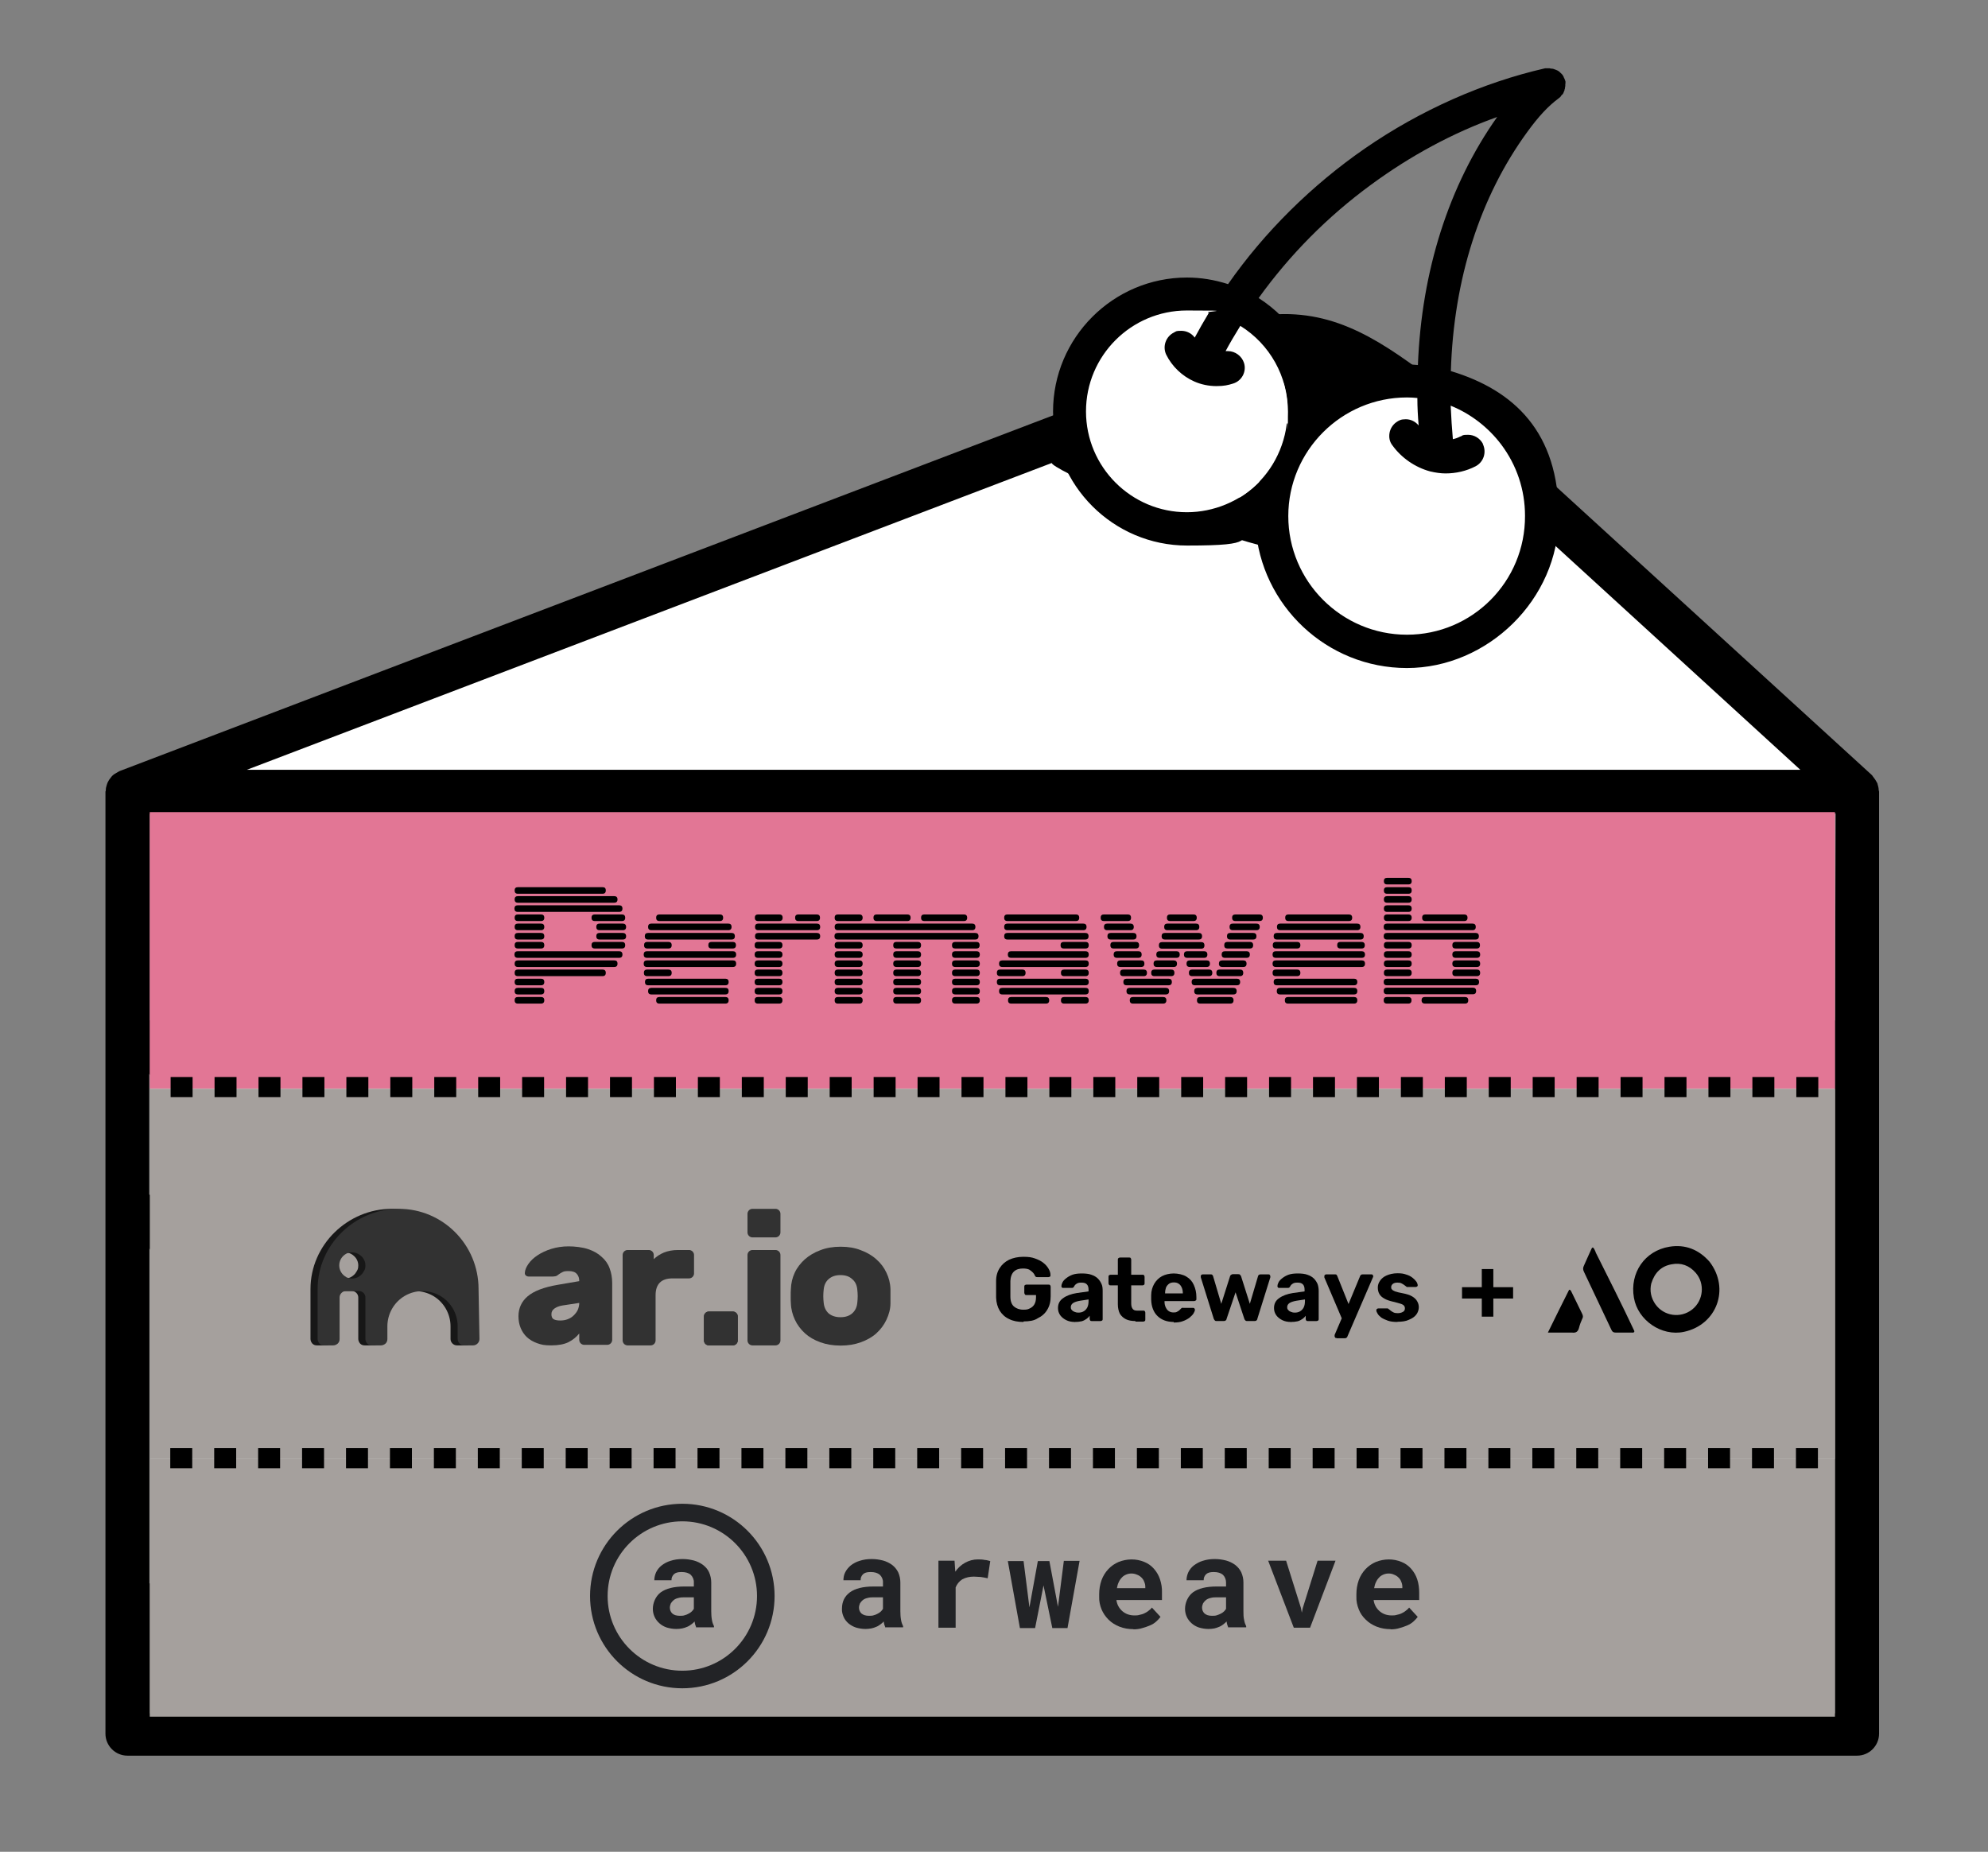 <?xml version="1.0" encoding="UTF-8"?>
<svg id="Layer_1" data-name="Layer 1" xmlns="http://www.w3.org/2000/svg" xmlns:xlink="http://www.w3.org/1999/xlink" version="1.1" viewBox="0 0 1085.9 1011.5">
  <rect x="0" y="0" width="1085.9" height="1011.5" fill="#808080" stroke="none"/>
  <defs>
    <style>
      .cls-1 {
        clip-path: url(#clippath);
      }

      .cls-2, .cls-3, .cls-4, .cls-5, .cls-6, .cls-7, .cls-8, .cls-9 {
        stroke-width: 0px;
      }

      .cls-2, .cls-10, .cls-11, .cls-12 {
        fill: none;
      }

      .cls-3 {
        fill: #a5a09d;
      }

      .cls-4 {
        fill: #222326;
      }

      .cls-10, .cls-11, .cls-12 {
        stroke-miterlimit: 10;
      }

      .cls-10, .cls-12 {
        stroke: #000;
        stroke-width: 11px;
      }

      .cls-5 {
        fill: #323232;
      }

      .cls-11 {
        stroke: #222326;
        stroke-width: 9.6px;
      }

      .cls-6 {
        fill: #000;
      }

      .cls-7 {
        fill: #171717;
      }

      .cls-12 {
        stroke-dasharray: 0 0 0 0 0 0 12 12;
      }

      .cls-8 {
        fill: #fff;
      }

      .cls-13 {
        display: none;
      }

      .cls-9 {
        fill: #e27695;
      }
    </style>
    <clipPath id="clippath">
      <rect class="cls-2" x="138.2" y="642.8" width="120.6" height="97.7"/>
    </clipPath>
  </defs>
  <g id="Layer_6" data-name="Layer 6">
    <path class="cls-4" d="M117,418.3"/>
    <polygon class="cls-8" points="122 426.2 1007.9 429.2 743.1 190.3 677.4 201.3 141.9 406.3 107.1 417.3 122 426.2"/>
  </g>
  <g id="Layer_1-2" data-name="Layer 1-2">
    <g id="Layer_1-3" data-name="Layer 1-3">
      <g id="Layer_1-4" data-name="Layer 1-4">
        <path class="cls-6" d="M1026.2,431.6c0-1.1-.3-2.2-.6-3.2,0-.4-.3-.8-.5-1.2-.5-1-1.1-1.8-1.8-2.7-.2-.3-.4-.5-.6-.8,0-.1,0-.2-.2-.3l-217.4-198.6c-68.4-52.1-100.2-87.9-225.7.5L65.3,421.2s0,.1-.2.1c-.4.2-.8.5-1.2.7-.9.5-1.8,1-2.5,1.7-.4.4-.7.8-1,1.2-.6.7-1.1,1.5-1.5,2.3-.3.5-.4,1.1-.6,1.6-.3.9-.5,1.8-.5,2.7s-.2.6-.2.9v514.6c0,6.6,5.4,12,12,12h944.8c6.6,0,12-5.4,12-12V432.4c0-.3-.2-.5-.2-.8h0ZM1002.3,557.3c-13.7,4.9-21.7,17.6-27.8,27.5-7.8,12.7-12,18.3-19.3,18.3s-11.5-5.6-19.3-18.3c-7.7-12.5-18.3-29.7-39.8-29.7s-32,17.2-39.8,29.7c-7.8,12.7-12,18.3-19.3,18.3s-11.5-5.6-19.3-18.3c-7.7-12.5-18.3-29.7-39.7-29.7s-32,17.2-39.8,29.7c-7.8,12.7-12,18.3-19.3,18.3s-11.5-5.6-19.3-18.3c-7.7-12.5-18.3-29.7-39.7-29.7s-32,17.2-39.7,29.7c-7.8,12.7-12,18.3-19.3,18.3s-11.5-5.6-19.3-18.3c-7.7-12.5-18.3-29.7-39.7-29.7s-32,17.2-39.7,29.7c-7.8,12.7-12,18.3-19.3,18.3s-11.5-5.6-19.3-18.3c-7.7-12.5-18.3-29.7-39.7-29.7s-32,17.2-39.7,29.7c-7.8,12.7-12,18.3-19.3,18.3s-11.5-5.6-19.3-18.3c-7.7-12.5-18.3-29.7-39.7-29.7s-32,17.2-39.7,29.7c-7.8,12.7-12,18.3-19.3,18.3s-11.5-5.6-19.3-18.3c-7.7-12.5-18.3-29.7-39.7-29.7s-32,17.2-39.7,29.7c-7.8,12.7-12,18.3-19.3,18.3s-11.5-5.6-19.3-18.3c-6.1-9.9-14.1-22.6-27.7-27.5v-113h920.8l-.4,113h0ZM81.6,586.7c2.2,2.8,4.5,6.1,7.3,10.7,7.7,12.5,18.3,29.7,39.7,29.7s32-17.2,39.7-29.7c7.8-12.7,12-18.3,19.3-18.3s11.5,5.6,19.3,18.3c7.7,12.5,18.3,29.7,39.7,29.7s32-17.2,39.7-29.7c7.8-12.7,12-18.3,19.3-18.3s11.4,5.6,19.3,18.3c7.7,12.5,18.3,29.7,39.7,29.7s32-17.2,39.7-29.7c7.8-12.7,12-18.3,19.3-18.3s11.5,5.6,19.3,18.3c7.7,12.5,18.3,29.7,39.7,29.7s32-17.2,39.7-29.7c7.8-12.7,12-18.3,19.3-18.3s11.5,5.6,19.3,18.3c7.7,12.5,18.3,29.7,39.7,29.7s32-17.2,39.7-29.7c7.8-12.7,12-18.3,19.3-18.3s11.5,5.6,19.3,18.3c7.7,12.5,18.3,29.7,39.7,29.7s32-17.2,39.7-29.7c7.8-12.7,12-18.3,19.3-18.3s11.5,5.6,19.3,18.3c7.7,12.5,18.3,29.7,39.7,29.7s32-17.2,39.8-29.7c7.8-12.7,12-18.3,19.3-18.3s11.5,5.6,19.3,18.3c7.7,12.5,18.3,29.7,39.8,29.7s32.1-17.2,39.8-29.7c2.8-4.6,5.1-8,7.3-10.8v65.9c-13.7,4.9-21.7,17.6-27.8,27.5-7.8,12.7-12,18.3-19.3,18.3s-11.5-5.6-19.3-18.3c-7.7-12.5-18.3-29.7-39.8-29.7s-32,17.2-39.8,29.7c-7.8,12.7-12,18.3-19.3,18.3s-11.5-5.6-19.3-18.3c-7.7-12.5-18.3-29.7-39.7-29.7s-32,17.2-39.8,29.7c-7.8,12.7-12,18.3-19.3,18.3s-11.5-5.6-19.3-18.3c-7.7-12.5-18.3-29.7-39.7-29.7s-32,17.2-39.7,29.7c-7.8,12.7-12,18.3-19.3,18.3s-11.5-5.6-19.3-18.3c-7.7-12.5-18.3-29.7-39.7-29.7s-32,17.2-39.7,29.7c-7.8,12.7-12,18.3-19.3,18.3s-11.5-5.6-19.3-18.3c-7.7-12.5-18.3-29.7-39.7-29.7s-32,17.2-39.7,29.7c-7.8,12.7-12,18.3-19.3,18.3s-11.5-5.6-19.3-18.3c-7.7-12.5-18.3-29.7-39.7-29.7s-32,17.2-39.7,29.7c-7.8,12.7-12,18.3-19.3,18.3s-11.5-5.6-19.3-18.3c-7.7-12.5-18.3-29.7-39.7-29.7s-32,17.2-39.7,29.7c-7.8,12.7-12,18.3-19.3,18.3s-11.5-5.6-19.3-18.3c-6.1-9.9-14.1-22.6-27.7-27.5v-65.8h.1ZM574.5,252.9c-.6,5.6,237.5,112.1,237.5,16.8s0-4.1-.2-6.1l171.6,156.9H134.8l439.7-167.6h0ZM81.6,865v-183c2.2,2.8,4.5,6.1,7.3,10.7,7.7,12.5,18.3,29.7,39.7,29.7s32-17.2,39.7-29.7c7.8-12.7,12-18.3,19.3-18.3s11.5,5.6,19.3,18.3c7.7,12.5,18.3,29.7,39.7,29.7s32-17.2,39.7-29.7c7.8-12.7,12-18.3,19.3-18.3s11.4,5.6,19.3,18.3c7.7,12.5,18.3,29.7,39.7,29.7s32-17.2,39.7-29.7c7.8-12.7,12-18.3,19.3-18.3s11.5,5.6,19.3,18.3c7.7,12.5,18.3,29.7,39.7,29.7s32-17.2,39.7-29.7c7.8-12.7,12-18.3,19.3-18.3s11.5,5.6,19.3,18.3c7.7,12.5,18.3,29.7,39.7,29.7s32-17.2,39.7-29.7c7.8-12.7,12-18.3,19.3-18.3s11.5,5.6,19.3,18.3c7.7,12.5,18.3,29.7,39.7,29.7s32-17.2,39.7-29.7c7.8-12.7,12-18.3,19.3-18.3s11.5,5.6,19.3,18.3c7.7,12.5,18.3,29.7,39.7,29.7s32-17.2,39.8-29.7c7.8-12.7,12-18.3,19.3-18.3s11.5,5.6,19.3,18.3c7.7,12.5,18.3,29.7,39.8,29.7s32.1-17.2,39.8-29.7c2.8-4.6,5.1-8,7.3-10.8v183H81.6Z"/>
      </g>
    </g>
    <g id="White_Circles" data-name="White Circles">
      <g id="Layer_3" data-name="Layer 3">
        <circle class="cls-8" cx="648.8" cy="225" r="65.8"/>
        <circle class="cls-8" cx="768.1" cy="281.3" r="72.8"/>
      </g>
    </g>
    <path class="cls-6" d="M855.1,45.8h0v-1.3l-.2-.6c-.2-.6-.4-1.1-.7-1.6,0-.3-.2-.5-.3-.7-.4-.9-1.1-1.4-1.4-1.7-.3-.3-.9-1-1.8-1.4-.6-.3-1.2-.5-1.5-.6-.4-.2-1-.4-1.7-.4s-.8-.2-1.1-.2h-2.4c-34.1,7.8-68.1,22.9-98.3,43.7-29.1,20.1-55,45.7-74.9,74.2-7.5-2.4-15-3.6-22.4-3.6-40.4,0-73.2,32.9-73.2,73.2s32.9,73.2,73.2,73.2,26-3.6,37.4-10.4c2.9,43.1,38.9,77.3,82.7,77.3s82.9-37.2,82.9-82.9-24.1-68.8-58.9-79.3c1.5-50.1,15.9-95.2,41.8-130.7,6.1-8.4,11.4-14.1,17.1-18.3.7-.5,1.2-1,1.4-1.5l.4-.4.5-.5.3-.6c.2-.5.4-1,.6-1.5v-.3l.2-.5v-.4c.3-1,.2-1.8.2-2.2h.1ZM652.6,184.4c-1.7-2.3-4.4-3.7-7.4-3.7s-2.7.3-3.9.9c-4.5,2.2-6.4,7.6-4.3,12.1,3.2,6.5,8.8,11.8,15.4,14.7,3.6,1.6,7.8,2.5,12,2.5s6.3-.5,9.2-1.4c4.8-1.5,7.4-6.6,5.9-11.3-1.2-3.7-4.8-6.4-8.7-6.4s-1,0-1.4.1c2.3-4.3,5-8.9,8.1-13.9,16.1,10,26,27.6,26,46.8s0,4.4-.3,6.3c-7.6,9.6-12.8,20.5-15.5,32.3-10.3,10.4-24.7,16.4-39.4,16.4-30.4,0-55.1-24.7-55.1-55.1s24.7-55.1,55.1-55.1,8,.4,12,1.3c-2.7,4.5-5.3,9-7.7,13.5h0ZM768.6,199.1c-17.1,0-33.8,5.3-47.7,15.2-1.4-10.1-5-19.8-10.4-28.4-6-9.4-13.8-17.2-23-23.1,16.9-23.5,37.5-44.4,61.4-61.9,21.5-15.8,44.6-28.3,68.9-37-26.4,37.3-41.3,84-43.3,135.5-1.9-.2-3.9-.3-5.9-.3h0ZM768.5,217.1c1.9,0,3.8.1,5.7.3,0,5.1.3,10.1.7,15-1.7-2.1-4.3-3.4-7-3.4s-3.7.6-5.3,1.7c-1.9,1.4-3.2,3.5-3.6,5.8-.4,2.4,0,4.8,1.6,6.8,4.9,6.8,12.4,12,20.6,14.2,3,.7,5.8,1.1,8.4,1.1,5.7,0,11.4-1.3,16.4-3.9,4.4-2.3,6.1-7.6,4-12.1h0v-.2c-1.6-3-4.7-4.9-8.1-4.9s-2.7.3-4,.9h-.2c-1.3.7-2.7,1.2-4.1,1.5-.5-5.6-.9-11.6-1.2-18.3,10.9,4.4,20.5,11.8,27.6,21.2,8.5,11.3,13,24.8,13,38.9.2,36-28.8,65-64.5,65s-64.8-29.1-64.8-64.8,29.1-64.8,64.8-64.8h0Z"/>
  </g>
  <g id="Cherry_rounder" data-name="Cherry rounder">
    <path class="cls-8" d="M702.4,234.6c-2.9,15.8-12.1,28.8-24.6,36.8-8.7,5.6,20.2-73.4,23.5-61.6,2.2,7.9,2.7,16.3,1.1,24.8h0Z"/>
  </g>
  <g id="White_rectangle" data-name="White rectangle">
    <g id="White_Rectangle" data-name="White Rectangle">
      <rect class="cls-8" x="82" y="444.8" width="920.2" height="491.1"/>
    </g>
  </g>
  <g id="Bottom_-_Grey" data-name="Bottom - Grey">
    <rect class="cls-3" x="81.8" y="797" width="920.5" height="140.7"/>
  </g>
  <g id="Arweave_logo" data-name="Arweave logo">
    <g>
      <path class="cls-4" d="M483.7,889.2c-.2-.5-.4-1-.6-1.6s-.3-1.2-.4-1.9c-.5.6-1.1,1.1-1.8,1.6-.7.5-1.4,1-2.2,1.3-.9.4-1.8.7-2.8.9-1.1.2-2.1.3-3.2.3-1.8,0-3.5-.3-5.2-.8-1.5-.5-2.9-1.3-4.1-2.3-1.1-1-2-2.1-2.6-3.5s-1-2.9-.9-4.4c0-3.9,1.4-6.8,4.3-9,2.9-2.1,7.2-3.2,12.9-3.2h5.2v-2.2c.1-1.6-.6-3.1-1.7-4.2-1.2-1-2.8-1.5-5-1.5s-3.3.4-4.2,1.2c-.9.9-1.4,2.1-1.3,3.3h-9.4c0-1.5.3-3.1,1-4.4.7-1.4,1.8-2.7,3-3.7,1.4-1.1,3.1-2,4.8-2.5,2.1-.7,4.3-1,6.6-1s4.2.3,6.2.8c1.8.5,3.5,1.3,5,2.4,1.4,1.1,2.5,2.4,3.3,4,.8,1.8,1.2,3.7,1.2,5.6v15.7c0,1.6.1,3.3.4,4.9.2,1.2.6,2.3,1.1,3.3v.6h-9.6v.3h0ZM474.7,882.6c.9,0,1.8,0,2.6-.3.8-.2,1.5-.5,2.2-.9.6-.3,1.2-.7,1.7-1.2.4-.4.8-.9,1.1-1.4v-6.3h-4.8c-1.3,0-2.5,0-3.8.4-.9.2-1.8.6-2.5,1.2-.6.5-1.1,1.1-1.5,1.8-.3.7-.5,1.5-.5,2.3,0,1.2.5,2.3,1.3,3.1,1.1.9,2.4,1.3,4.2,1.3h0Z"/>
      <path class="cls-4" d="M534,851.8c1.3,0,2.6,0,3.9.3,1,0,2,.4,3,.6l-1.4,9.4c-1.3-.3-2.5-.5-3.8-.7-1.2,0-2.5-.2-3.7-.2-2.2,0-4.4.4-6.4,1.5-1.6,1-2.9,2.6-3.6,4.4v22h-9.4v-36.6h8.8l.4,6c1.4-2,3.2-3.7,5.4-4.9,2-1.1,4.4-1.8,6.8-1.8Z"/>
      <path class="cls-4" d="M577.9,877.7l3.2-25.1h8.6l-6.6,36.7h-8.3l-4.8-23.3-4.6,23.3h-8.3l-6.6-36.6h8.6l3.2,25.3,4.6-25.3h6.3l4.7,25h0Z"/>
      <path class="cls-4" d="M619.1,889.9c-2.6,0-5.2-.4-7.7-1.4-2.2-.9-4.2-2.1-5.9-3.8s-2.9-3.5-3.8-5.6c-.9-2.2-1.4-4.6-1.3-6.9v-1.4c0-2.6.4-5.2,1.3-7.7.8-2.2,2.1-4.3,3.7-6,1.6-1.7,3.5-3,5.6-3.9,4.5-1.8,9.6-1.9,14.1,0,2,.8,3.8,2.1,5.2,3.7,1.5,1.7,2.6,3.6,3.3,5.7.8,2.4,1.2,4.9,1.1,7.4v4h-24.9c.2,1.2.5,2.3,1.1,3.4,1.1,2,2.9,3.6,5.1,4.4,1.2.4,2.4.6,3.6.6s1.8,0,2.8-.3c.9-.2,1.8-.4,2.6-.8.8-.4,1.6-.8,2.3-1.4.7-.5,1.4-1.1,1.9-1.8l4.7,5.1c-.7.9-1.4,1.7-2.3,2.5-1,.9-2.1,1.6-3.3,2.1-1.4.6-2.8,1.1-4.3,1.5-1.5.5-3.2.7-4.9.7h0ZM618,859.5c-1,0-2,.2-2.9.6-.9.4-1.7.9-2.3,1.6-.7.7-1.3,1.6-1.7,2.5-.5,1-.8,2.1-1,3.3h15.5v-.7c0-1-.2-1.9-.6-2.8-.3-.9-.8-1.6-1.5-2.3s-1.5-1.2-2.3-1.5c-1.1-.5-2.2-.7-3.2-.7h0Z"/>
      <path class="cls-4" d="M671,889.2c-.2-.5-.4-1-.6-1.6-.2-.6-.3-1.2-.4-1.9-.6.6-1.2,1.1-1.8,1.6-.7.5-1.4,1-2.2,1.3-.9.4-1.8.7-2.7.9-1.1.2-2.1.3-3.2.3-1.8,0-3.5-.3-5.2-.8-1.5-.5-2.9-1.3-4-2.3-2.3-2-3.6-4.8-3.6-7.9s1.4-6.8,4.3-9c2.9-2.1,7.2-3.2,12.9-3.2h5.2v-2.2c0-1.6-.6-3.1-1.7-4.2-1.2-1-2.8-1.5-5-1.5s-3.3.4-4.2,1.2c-.9.9-1.4,2.1-1.3,3.3h-9.4c0-1.5.4-3.1,1-4.4.7-1.4,1.7-2.7,3-3.7,1.5-1.1,3.1-2,4.8-2.5,2.1-.7,4.3-1,6.6-1s4.2.3,6.2.8c1.8.5,3.5,1.3,5,2.4,1.4,1.1,2.5,2.4,3.3,4,.8,1.8,1.2,3.7,1.2,5.6v15.7c0,1.6,0,3.3.4,4.9.2,1.2.6,2.3,1.1,3.3v.6h-9.7v.3h0ZM662.1,882.6c.9,0,1.8,0,2.6-.3s1.5-.5,2.2-.9c.6-.3,1.2-.7,1.7-1.2s.8-.9,1.1-1.4v-6.3h-4.8c-1.3,0-2.5,0-3.8.4-.9.2-1.8.6-2.5,1.2-.6.5-1.1,1.1-1.5,1.8-.3.7-.5,1.5-.5,2.3,0,1.2.5,2.3,1.3,3.1,1,.9,2.4,1.3,4.2,1.3h0Z"/>
      <path class="cls-4" d="M710.6,878.3l.5,2.6.5-2.5,8.1-25.9h9.8l-13.9,36.6h-8.9l-14-36.6h9.8l8.1,25.8h0Z"/>
      <path class="cls-4" d="M759.6,889.9c-2.6,0-5.2-.4-7.7-1.4-2.2-.9-4.2-2.1-5.9-3.8-1.7-1.6-3-3.5-3.8-5.6-.9-2.2-1.4-4.6-1.3-6.9v-1.4c0-2.6.4-5.2,1.3-7.7.8-2.2,2.1-4.3,3.7-6,1.6-1.7,3.5-3,5.6-3.9,4.5-1.8,9.6-1.9,14.1,0,2,.8,3.8,2.1,5.2,3.7,1.5,1.7,2.6,3.6,3.3,5.7.8,2.4,1.1,4.9,1.1,7.4v4h-24.9c.2,1.2.5,2.3,1.1,3.4,1.1,2,2.9,3.6,5.1,4.4,1.2.4,2.4.6,3.6.6s1.8,0,2.8-.3c.9-.2,1.8-.4,2.6-.8.8-.4,1.6-.8,2.3-1.4.7-.5,1.4-1.1,1.9-1.8l4.7,5.1c-.7.9-1.4,1.7-2.3,2.5-1,.9-2.1,1.6-3.3,2.1-1.4.6-2.8,1.1-4.3,1.5-1.5.5-3.2.7-4.9.7h0ZM758.5,859.5c-1,0-2,.2-2.9.6-.9.4-1.7.9-2.3,1.6-.7.7-1.3,1.6-1.7,2.5-.5,1-.8,2.1-1,3.3h15.4v-.7c0-1-.2-1.9-.6-2.8-.3-.9-.8-1.6-1.5-2.3s-1.5-1.2-2.3-1.5c-1-.5-2-.7-3.1-.7h0Z"/>
      <path class="cls-4" d="M380.4,889.2c-.2-.5-.4-1-.6-1.6s-.3-1.2-.4-1.9c-.5.6-1.1,1.1-1.8,1.6-.7.5-1.4,1-2.2,1.3-.9.4-1.8.7-2.8.9-1.1.2-2.1.3-3.2.3-1.8,0-3.5-.3-5.2-.8-1.5-.5-2.9-1.3-4-2.3-2.3-2-3.6-4.8-3.6-7.9s1.4-6.8,4.3-9c2.9-2.1,7.2-3.2,12.9-3.2h5.2v-2.2c.1-1.6-.6-3.1-1.7-4.2-1.1-1-2.8-1.5-5-1.5s-3.3.4-4.2,1.2c-.9.9-1.4,2.1-1.3,3.3h-9.4c0-1.5.4-3.1,1-4.4.7-1.4,1.7-2.7,3-3.7,1.4-1.1,3.1-2,4.8-2.5,2.1-.7,4.3-1,6.6-1s4.2.3,6.2.8c1.8.5,3.5,1.3,5,2.4,1.4,1.1,2.6,2.4,3.3,4,.8,1.8,1.2,3.7,1.2,5.6v15.7c0,1.6.1,3.3.4,4.9.2,1.2.6,2.3,1.1,3.3v.6h-9.6v.3h0ZM371.4,882.6c.9,0,1.8,0,2.6-.3.8-.2,1.5-.5,2.2-.9.6-.3,1.2-.7,1.7-1.2.4-.4.8-.9,1.1-1.4v-6.3h-4.8c-1.3,0-2.5,0-3.8.4-.9.2-1.8.6-2.5,1.2-.6.5-1.1,1.1-1.5,1.8-.3.7-.5,1.5-.5,2.3,0,1.2.5,2.4,1.4,3.2s2.3,1.2,4.1,1.2h0Z"/>
      <circle class="cls-11" cx="372.7" cy="871.8" r="45.6"/>
    </g>
  </g>
  <g id="Mid_R_-_Grey" data-name="Mid R - Grey">
    <rect class="cls-3" x="81.9" y="594.7" width="474.4" height="202.3"/>
  </g>
  <g id="Mid_R_-_Grey-2" data-name="Mid R - Grey-2">
    <rect class="cls-3" x="550.8" y="594.7" width="451.6" height="202.3"/>
  </g>
  <g id="Mid_R_-_Cherry_copy" data-name="Mid R - Cherry copy" class="cls-13">
    <rect class="cls-9" x="555.4" y="594.7" width="446" height="202.3"/>
  </g>
  <g id="Gateways_description" data-name="Gateways description" class="cls-13">
    <g>
      <path class="cls-6" d="M143.7,705.1c-.3,0-.5,0-.7-.3s-.3-.4-.3-.7v-2.6c0-.3.1-.5.3-.7s.4-.3.7-.3h12.3c.3,0,.5,0,.7.3s.3.4.3.7v2.6c0,.3-.1.5-.3.7s-.4.3-.7.3h-12.3Z"/>
      <path class="cls-6" d="M173.4,690.7c-.3,0-.5,0-.7-.3s-.3-.4-.3-.7v-2.9c0-.3.1-.5.3-.7s.4-.3.7-.3h3.6c.3,0,.5,0,.7.3s.3.4.3.7v2.9c0,.3-.1.5-.3.7s-.4.3-.7.3h-3.6ZM173.5,714.8c-.3,0-.5,0-.7-.3s-.3-.4-.3-.7v-18.8c0-.3.1-.5.3-.7s.4-.3.7-.3h3.3c.3,0,.5,0,.7.3s.3.4.3.7v18.8c0,.3-.1.5-.3.7s-.4.3-.7.3h-3.3Z"/>
      <path class="cls-6" d="M184,714.8c-.3,0-.5,0-.7-.3s-.3-.4-.3-.7v-18.8c0-.3.1-.5.3-.7s.4-.3.7-.3h3.3c.3,0,.5,0,.7.3s.3.4.3.7v1.6c.7-.8,1.6-1.6,2.6-2.1,1.1-.6,2.4-.9,4-.9s3,.4,4.2,1.1c1.2.7,2.1,1.8,2.8,3.1.6,1.3,1,2.9,1,4.8v11.2c0,.3-.1.5-.3.7s-.4.3-.7.3h-3.5c-.3,0-.5,0-.7-.3s-.3-.4-.3-.7v-10.9c0-1.5-.4-2.7-1.1-3.6s-1.8-1.3-3.3-1.3-2.5.4-3.3,1.3c-.8.9-1.2,2.1-1.2,3.6v10.9c0,.3-.1.5-.3.7s-.4.3-.7.3h-3.5Z"/>
      <path class="cls-6" d="M215.6,715.2c-1.4,0-2.6-.2-3.6-.7s-1.9-1.1-2.6-2c-.7-.8-1.2-1.8-1.6-3-.4-1.2-.6-2.4-.6-3.8v-2.6c.1-1.3.3-2.6.6-3.7s.9-2.1,1.6-3c.7-.9,1.6-1.5,2.6-2s2.3-.7,3.6-.7,2.6.2,3.6.7,1.8,1.1,2.5,1.9v-8.8c0-.3.1-.5.3-.7s.4-.3.7-.3h3.4c.3,0,.5,0,.7.3s.3.4.3.7v26.3c0,.3-.1.5-.3.7s-.4.3-.7.3h-3.1c-.3,0-.5,0-.7-.3s-.3-.4-.3-.7v-1.5c-.7.8-1.5,1.5-2.5,2-1.1.6-2.4.9-3.9.9h0ZM217,710.9c1.1,0,2-.3,2.7-.8s1.2-1.1,1.5-1.9c.3-.8.5-1.6.5-2.4v-3c0-.8-.2-1.6-.6-2.3-.3-.7-.8-1.3-1.5-1.8s-1.5-.7-2.6-.7-2,.2-2.6.7-1.1,1.1-1.4,1.9c-.3.8-.5,1.7-.5,2.6v2.4c.1,1,.2,1.8.5,2.6s.8,1.4,1.4,1.9c.6.6,1.5.8,2.6.8h0Z"/>
      <path class="cls-6" d="M241.2,715.2c-2.9,0-5.3-.8-7-2.5s-2.7-4.1-2.8-7.2v-2c.1-2,.6-3.7,1.4-5.2.8-1.4,1.9-2.6,3.4-3.3,1.4-.8,3.1-1.2,5-1.2s3.9.4,5.4,1.3c1.5.9,2.6,2.1,3.3,3.7.7,1.6,1.1,3.4,1.1,5.5v.8c0,.3-.1.5-.3.7s-.4.3-.7.3h-13.2v.3c0,.9.2,1.8.5,2.6s.8,1.4,1.5,1.9c.6.5,1.4.7,2.3.7s1.4,0,1.9-.3.9-.5,1.2-.8.5-.5.7-.7c.2-.3.4-.5.6-.6h4.1c.3,0,.5,0,.7.2s.2.4.2.6c0,.4-.2.9-.7,1.6-.4.6-1,1.2-1.8,1.8s-1.7,1.1-2.9,1.5c-1.1.2-2.5.4-3.9.4h0ZM236.8,702.7h8.8c0-1.1-.2-2-.5-2.8s-.8-1.4-1.5-1.8c-.7-.4-1.5-.7-2.4-.7s-1.7.2-2.4.7c-.7.4-1.2,1-1.5,1.8s-.5,1.7-.5,2.7h0s0,0,0,0h0Z"/>
      <path class="cls-6" d="M254.3,714.8c-.2,0-.4,0-.6-.3-.2-.2-.3-.4-.3-.6s0-.2.1-.3c0,0,.1-.2.2-.4l6.8-9.1-6.3-8.5c-.1,0-.1-.3-.2-.4,0,0-.1-.2-.1-.3,0-.2.1-.4.3-.6.2-.2.4-.3.6-.3h3.5c.3,0,.6,0,.7.2.2.2.3.3.4.4l4.5,6,4.5-6c.1,0,.2-.3.4-.4.1-.2.4-.2.7-.2h3.3c.2,0,.4,0,.6.3s.3.4.3.6,0,.3-.1.4l-.2.4-6.4,8.6,6.8,9c.1.2.2.3.2.4s.1.2.1.3c0,.2-.1.4-.3.6-.2.2-.4.3-.6.3h-3.6c-.3,0-.5,0-.7-.2-.2,0-.3-.3-.4-.4l-4.8-6.3-4.9,6.3c-.1,0-.2.3-.4.4-.1,0-.4.2-.7.2h-3.4,0Z"/>
      <path class="cls-6" d="M143.7,752.9c-.3,0-.5,0-.7-.3s-.3-.4-.3-.7v-2.6c0-.3.1-.5.3-.7s.4-.3.7-.3h12.3c.3,0,.5,0,.7.3s.3.4.3.7v2.6c0,.3-.1.5-.3.7s-.4.3-.7.3h-12.3Z"/>
      <path class="cls-6" d="M187.3,770.1c-.3,0-.5,0-.7-.3s-.3-.4-.3-.7v-9c-.6.8-1.5,1.5-2.5,2s-2.2.8-3.7.8-2.6-.2-3.6-.7-1.9-1.1-2.6-2c-.7-.8-1.2-1.8-1.6-2.9-.4-1.1-.6-2.4-.6-3.7v-2.8c.1-1.4.3-2.6.7-3.8s.9-2.1,1.6-3c.7-.8,1.6-1.5,2.6-1.9,1-.5,2.2-.7,3.6-.7s2.8.3,3.9.8c1,.6,1.9,1.3,2.5,2.1v-1.6c0-.3.1-.5.3-.7s.4-.3.7-.3h3.2c.3,0,.5,0,.7.3s.3.4.3.7v26.3c0,.3-.1.5-.3.7s-.4.3-.7.3h-3.5,0ZM181.8,758.7c1.1,0,1.9-.2,2.6-.7.7-.5,1.2-1.1,1.5-1.8s.5-1.5.5-2.3c.1-.5.1-1,.1-1.6s0-1-.1-1.5c0-.8-.2-1.6-.5-2.4-.3-.8-.8-1.4-1.5-1.9s-1.5-.8-2.6-.8-2,.2-2.7.7-1.1,1.1-1.4,1.9-.4,1.7-.5,2.6c-.1.8-.1,1.6,0,2.4.1,1,.2,1.8.5,2.6s.7,1.4,1.4,1.9c.7.6,1.6.9,2.7.9h0Z"/>
      <path class="cls-6" d="M204.7,762.9c-1.6,0-3-.4-4.2-1.1-1.2-.7-2.1-1.8-2.7-3.1-.6-1.3-1-2.9-1-4.8v-11.2c0-.3.1-.5.3-.7s.4-.3.7-.3h3.5c.3,0,.5,0,.7.3s.3.4.3.7v10.9c0,3.3,1.4,4.9,4.3,4.9s2.5-.4,3.3-1.3c.8-.9,1.2-2.1,1.2-3.6v-10.9c0-.3.1-.5.3-.7s.4-.3.7-.3h3.5c.3,0,.5,0,.7.3s.3.4.3.7v18.8c0,.3-.1.5-.3.7s-.4.3-.7.3h-3.2c-.3,0-.5,0-.7-.3s-.3-.4-.3-.7v-1.6c-.7.9-1.6,1.7-2.7,2.2-1.1.5-2.4.8-4,.8h0Z"/>
      <path class="cls-6" d="M230.6,762.9c-2.9,0-5.3-.8-7-2.5s-2.7-4.1-2.8-7.2v-2c.1-2,.6-3.7,1.4-5.2.8-1.4,1.9-2.6,3.4-3.3,1.4-.8,3.1-1.2,5-1.2s3.9.4,5.4,1.3c1.5.9,2.6,2.1,3.3,3.7.7,1.6,1.1,3.4,1.1,5.5v.8c0,.3-.1.5-.3.7s-.4.3-.7.3h-13.2v.3c0,.9.2,1.8.5,2.6s.8,1.4,1.5,1.9c.6.5,1.4.7,2.3.7s1.4,0,1.9-.3.9-.5,1.2-.8.5-.5.7-.7c.2-.3.4-.5.6-.6h4.1c.3,0,.5,0,.7.2s.2.4.2.6c0,.4-.2.9-.7,1.6-.4.6-1,1.2-1.8,1.8s-1.7,1.1-2.9,1.5c-1.1.2-2.4.4-3.9.4h0ZM226.2,750.4h8.8c0-1.1-.2-2-.5-2.8s-.8-1.4-1.5-1.8c-.7-.4-1.5-.7-2.4-.7s-1.7.2-2.4.7c-.7.4-1.2,1-1.5,1.8s-.5,1.7-.5,2.7h0Z"/>
      <path class="cls-6" d="M245.6,762.5c-.3,0-.5,0-.7-.3s-.3-.4-.3-.7v-18.7c0-.3.1-.5.3-.7s.4-.3.7-.3h3.2c.3,0,.5,0,.7.3s.3.4.3.7v1.6c.6-.8,1.4-1.5,2.4-1.9,1-.5,2.1-.7,3.4-.7h1.6c.3,0,.5,0,.7.3s.3.4.3.7v2.9c0,.3-.1.5-.3.7s-.4.3-.7.3h-3.2c-1.3,0-2.3.4-3,1.1-.7.7-1.1,1.7-1.1,3v10.9c0,.3-.1.5-.3.7s-.4.3-.7.3h-3.3v-.2h0Z"/>
      <path class="cls-6" d="M264.9,770.1c-.2,0-.4,0-.6-.2s-.2-.3-.2-.6v-.3s.1-.2.1-.3l3.1-7.4-7.6-18c-.1-.3-.2-.5-.2-.6,0-.2.1-.4.3-.6.2-.2.4-.3.6-.3h3.2c.3,0,.6,0,.7.2.2.2.3.3.4.5l5.3,13,5.4-13c.1-.2.2-.4.4-.5.2,0,.4-.2.7-.2h3.2c.2,0,.4,0,.6.2s.3.3.3.6-.1.4-.2.6l-11.3,26c-.1.2-.2.4-.4.5-.2,0-.4.2-.7.2h-3.1v.2h0Z"/>
    </g>
    <g>
      <path class="cls-6" d="M308.9,705c-.3,0-.5,0-.7-.3s-.3-.4-.3-.7v-2.6c0-.3.1-.5.3-.7.2-.2.4-.3.7-.3h12.2c.3,0,.5,0,.7.3s.3.4.3.7v2.6c0,.3-.1.5-.3.7-.2.2-.4.3-.7.3h-12.2Z"/>
      <path class="cls-6" d="M346.7,715c-1.9,0-3.6-.4-5-1.1-1.4-.7-2.6-1.8-3.4-3.1s-1.3-3-1.3-5v-3.2c.1-1.9.5-3.6,1.3-5s1.9-2.4,3.4-3.1c1.4-.7,3.1-1.1,5-1.1s3.1.2,4.3.7c1.2.5,2.2,1.1,2.9,1.8.8.7,1.3,1.5,1.7,2.3.4.8.6,1.5.6,2.1s-.1.5-.3.7c-.2.2-.4.3-.7.3h-3.5c-.3,0-.5,0-.6-.2-.1,0-.3-.3-.4-.6-.4-1.1-.9-1.8-1.6-2.2-.6-.4-1.5-.7-2.5-.7s-2.4.4-3.2,1.3-1.2,2.2-1.3,4c-.1,1-.1,1.9,0,2.8.1,1.8.5,3.2,1.3,4s1.8,1.2,3.2,1.2,1.9-.2,2.5-.7,1.2-1.2,1.6-2.2c.1-.3.3-.5.4-.6s.4-.2.6-.2h3.5c.3,0,.5,0,.7.3s.3.4.3.7c0,.5-.2,1-.4,1.6-.2.6-.6,1.2-1.1,1.8s-1.1,1.2-1.8,1.7c-.7.5-1.6.9-2.7,1.3-.9.3-2.1.4-3.5.4Z"/>
      <path class="cls-6" d="M366.4,715c-1.4,0-2.6-.3-3.7-.8s-2-1.3-2.6-2.2-1-1.9-1-3.1c0-1.9.8-3.3,2.3-4.4s3.5-1.8,5.9-2.2l5.4-.8v-.8c0-1.1-.3-2-.8-2.6-.6-.6-1.5-.9-2.9-.9s-1.7.2-2.3.6c-.6.4-1,.9-1.3,1.5-.2.3-.5.5-.9.5h-3.1c-.3,0-.5,0-.7-.2-.1-.2-.2-.4-.2-.6,0-.4.2-.9.5-1.5s.8-1.2,1.5-1.8,1.6-1.1,2.6-1.5,2.4-.6,3.9-.6,3.1.2,4.2.6c1.2.4,2.1,1,2.8,1.7.7.7,1.2,1.5,1.5,2.4s.5,1.9.5,2.9v12.5c0,.3-.1.5-.3.7-.2.2-.4.3-.7.3h-3.2c-.3,0-.5,0-.7-.3s-.3-.4-.3-.7v-1.6c-.3.5-.8.9-1.4,1.4s-1.3.8-2.1,1.1-1.7.4-2.9.4h0ZM367.8,711.2c.9,0,1.8-.2,2.5-.6.8-.4,1.4-1,1.8-1.8s.7-1.9.7-3.2v-.8l-4,.6c-1.6.2-2.7.6-3.5,1.2-.8.5-1.2,1.2-1.2,1.9s.2,1.1.5,1.5.8.7,1.4.9,1.2.3,1.8.3h0Z"/>
      <path class="cls-6" d="M392.1,715c-1.9,0-3.6-.4-5-1.1-1.4-.7-2.6-1.8-3.4-3.1s-1.3-3-1.3-5v-3.2c.1-1.9.5-3.6,1.3-5s1.9-2.4,3.4-3.1c1.4-.7,3.1-1.1,5-1.1s3.1.2,4.3.7c1.2.5,2.2,1.1,2.9,1.8.8.7,1.3,1.5,1.7,2.3.4.8.6,1.5.6,2.1s-.1.5-.3.7c-.2.2-.4.3-.7.3h-3.5c-.3,0-.5,0-.6-.2-.1,0-.3-.3-.4-.6-.4-1.1-.9-1.8-1.6-2.2-.6-.4-1.5-.7-2.5-.7s-2.4.4-3.2,1.3-1.2,2.2-1.3,4c-.1,1-.1,1.9,0,2.8.1,1.8.5,3.2,1.3,4s1.8,1.2,3.2,1.2,1.9-.2,2.5-.7,1.2-1.2,1.6-2.2c.1-.3.3-.5.4-.6s.4-.2.6-.2h3.5c.3,0,.5,0,.7.3s.3.4.3.7c0,.5-.2,1-.4,1.6-.2.6-.6,1.2-1.1,1.8s-1.1,1.2-1.8,1.7c-.7.5-1.6.9-2.7,1.3-.9.3-2.1.4-3.5.4Z"/>
      <path class="cls-6" d="M406.8,714.6c-.3,0-.5,0-.7-.3s-.3-.4-.3-.7v-26.3c0-.3.1-.5.3-.7.2-.2.4-.3.7-.3h3.5c.3,0,.5,0,.7.3s.3.4.3.7v9.1c.7-.8,1.6-1.5,2.6-2.1,1-.5,2.3-.8,3.8-.8s3,.4,4.2,1.1c1.2.7,2.1,1.8,2.8,3.1s1,2.9,1,4.8v11.2c0,.3-.1.5-.3.7-.2.2-.4.3-.7.3h-3.6c-.3,0-.5,0-.7-.3s-.3-.4-.3-.7v-10.9c0-1.5-.4-2.7-1.1-3.6-.8-.9-1.8-1.3-3.3-1.3s-2.5.4-3.3,1.3-1.3,2.1-1.3,3.6v10.9c0,.3-.1.5-.3.7-.2.2-.4.3-.7.3h-3.3Z"/>
      <path class="cls-6" d="M439.8,715c-2.9,0-5.3-.8-7-2.5s-2.7-4.1-2.8-7.2v-2c.1-2,.6-3.7,1.4-5.2.8-1.4,1.9-2.6,3.4-3.3,1.4-.8,3.1-1.2,5-1.2s3.9.4,5.4,1.3c1.5.9,2.6,2.1,3.3,3.7.7,1.6,1.1,3.4,1.1,5.5v.8c0,.3-.1.5-.3.7-.2.2-.4.3-.7.3h-13.2v.3c0,.9.2,1.8.5,2.6s.8,1.4,1.5,1.9c.6.5,1.4.7,2.3.7s1.4,0,1.9-.3.9-.5,1.2-.8l.7-.7c.2-.3.4-.5.6-.6h4.1c.3,0,.5,0,.7.2s.2.4.2.6c0,.4-.2.9-.7,1.6-.4.6-1,1.2-1.8,1.8s-1.7,1.1-2.9,1.5c-1.1.2-2.5.4-3.9.4h0ZM435.4,702.5h8.8c0-1.1-.2-2-.5-2.8s-.8-1.4-1.5-1.8c-.7-.4-1.5-.7-2.4-.7s-1.7.2-2.4.7c-.7.4-1.2,1-1.5,1.8s-.5,1.7-.5,2.7h0Z"/>
      <path class="cls-6" d="M308.9,752.7c-.3,0-.5,0-.7-.3s-.3-.4-.3-.7v-2.6c0-.3.1-.5.3-.7.2-.2.4-.3.7-.3h12.2c.3,0,.5,0,.7.3s.3.4.3.7v2.6c0,.3-.1.5-.3.7-.2.2-.4.3-.7.3h-12.2Z"/>
      <path class="cls-6" d="M345.6,762.7c-1.6,0-2.9-.2-4.1-.6-1.1-.4-2-.8-2.8-1.4-.7-.6-1.2-1.1-1.6-1.7-.3-.6-.5-1-.6-1.4,0-.3.1-.5.3-.7.2-.2.4-.3.7-.3h3.4s.2,0,.3.2c.3.3.7.6,1.1.9.4.3.8.6,1.4.8.5.2,1.2.3,2,.3s1.9-.2,2.6-.6c.7-.4,1.1-1,1.1-1.8s-.2-1-.5-1.4c-.3-.3-.9-.7-1.7-.9-.8-.3-2-.6-3.5-.9-1.5-.3-2.7-.8-3.7-1.3s-1.7-1.2-2.2-2-.7-1.7-.7-2.8.3-2,.9-3c.6-.9,1.6-1.7,2.8-2.3,1.2-.6,2.8-.9,4.6-.9s2.7.2,3.7.5c1.1.4,1.9.8,2.6,1.3s1.2,1.1,1.6,1.6.6,1,.6,1.4-.1.5-.2.7c-.2.2-.4.3-.6.3h-3.3c-.1,0-.2,0-.3-.2-.3-.3-.6-.5-1-.9-.3-.3-.8-.6-1.3-.8s-1.1-.3-1.9-.3-1.8.2-2.3.7c-.5.4-.8,1-.8,1.6s.1.8.4,1.2c.3.3.8.6,1.5.9.8.3,1.9.6,3.5.9,1.8.3,3.2.8,4.2,1.4,1,.6,1.8,1.3,2.2,2.1.4.8.7,1.7.7,2.7s-.4,2.3-1.1,3.2c-.7,1-1.7,1.7-3.1,2.2-1.2,1.2-2.9,1.4-4.9,1.4h0Z"/>
      <path class="cls-6" d="M367.8,762.7c-2.9,0-5.3-.8-7-2.5s-2.7-4.1-2.8-7.2v-2c.1-2,.6-3.7,1.4-5.2.8-1.4,1.9-2.6,3.4-3.3,1.4-.8,3.1-1.2,5-1.2s3.9.4,5.4,1.3c1.5.9,2.6,2.1,3.3,3.7.7,1.6,1.1,3.4,1.1,5.5v.8c0,.3-.1.5-.3.7-.2.2-.4.3-.7.3h-13.2v.3c0,.9.2,1.8.5,2.6s.8,1.4,1.5,1.9c.6.5,1.4.7,2.3.7s1.4,0,1.9-.3.9-.5,1.2-.8l.7-.7c.2-.3.4-.5.6-.6h4.1c.3,0,.5,0,.7.2s.2.4.2.6c0,.4-.2.9-.7,1.6-.4.6-1,1.2-1.8,1.8s-1.7,1.1-2.9,1.5c-1.1.2-2.4.4-3.9.4h0ZM363.4,750.2h8.8c0-1.1-.2-2-.5-2.8s-.8-1.4-1.5-1.8c-.7-.4-1.5-.7-2.4-.7s-1.7.2-2.4.7c-.7.4-1.2,1-1.5,1.8s-.5,1.7-.5,2.7h0Z"/>
      <path class="cls-6" d="M382.8,762.3c-.3,0-.5,0-.7-.3s-.3-.4-.3-.7v-18.7c0-.3.1-.5.3-.7.2-.2.4-.3.7-.3h3.2c.3,0,.5,0,.7.3s.3.4.3.7v1.6c.6-.8,1.4-1.5,2.4-1.9,1-.5,2.1-.7,3.4-.7h1.6c.3,0,.5,0,.7.3s.3.4.3.7v2.9c0,.3-.1.5-.3.7s-.4.3-.7.3h-3.1c-1.3,0-2.3.4-3,1.1-.7.7-1.1,1.7-1.1,3v10.9c0,.3-.1.5-.3.7-.2.2-.4.3-.7.3h-3.4v-.2h0Z"/>
      <path class="cls-6" d="M405.7,762.3c-.4,0-.7,0-.9-.3-.2-.2-.4-.4-.5-.7l-7.4-18.4c-.1,0-.1-.3-.1-.4,0-.2.1-.4.3-.6.2-.2.4-.3.6-.3h3.2c.3,0,.6,0,.7.3.2.2.3.3.3.5l5.3,14,5.3-14c.1-.2.2-.3.3-.5.2-.2.4-.3.7-.3h3.3c.2,0,.4,0,.6.3s.3.4.3.6v.4l-7.5,18.4c-.1.3-.3.5-.5.7s-.5.3-1,.3h-3,0Z"/>
      <path class="cls-6" d="M430.1,762.7c-2.9,0-5.3-.8-7-2.5s-2.7-4.1-2.8-7.2v-2c.1-2,.6-3.7,1.4-5.2.8-1.4,1.9-2.6,3.4-3.3,1.4-.8,3.1-1.2,5-1.2s3.9.4,5.4,1.3c1.5.9,2.6,2.1,3.3,3.7.7,1.6,1.1,3.4,1.1,5.5v.8c0,.3-.1.5-.3.7-.2.2-.4.3-.7.3h-13.2v.3c0,.9.2,1.8.5,2.6s.8,1.4,1.5,1.9c.6.5,1.4.7,2.3.7s1.4,0,1.9-.3.9-.5,1.2-.8l.7-.7c.2-.3.4-.5.6-.6h4.1c.3,0,.5,0,.7.2s.2.4.2.6c0,.4-.2.9-.7,1.6-.4.6-1,1.2-1.8,1.8s-1.7,1.1-2.9,1.5c-1.1.2-2.4.4-3.9.4h0ZM425.8,750.2h8.8c0-1.1-.2-2-.5-2.8s-.8-1.4-1.5-1.8c-.7-.4-1.5-.7-2.4-.7s-1.7.2-2.4.7c-.7.4-1.2,1-1.5,1.8s-.5,1.7-.5,2.7h0Z"/>
    </g>
  </g>
  <g id="Gateways">
    <g>
      <path class="cls-6" d="M559,722.1c-3,0-5.7-.5-7.8-1.6-2.2-1-3.9-2.6-5.1-4.5-1.2-2-1.9-4.4-2-7.2,0-1.4,0-2.9,0-4.5s0-3,0-4.6c0-2.8.7-5.1,2-7.1,1.2-1.9,2.9-3.4,5.1-4.5,2.2-1,4.8-1.6,7.8-1.6s4.6.3,6.3.9c1.7.6,3.4,1.4,4.6,2.4,1.3,1,2.2,2.1,2.9,3.3s1,2.3,1,3.4,0,.6-.3.8-.5.3-.8.3h-6.1c-.3,0-.6,0-.8-.2-.2,0-.3-.3-.5-.6-.2-.6-.6-1.2-1.1-1.7s-1.2-1.1-2-1.6c-.9-.4-2-.6-3.4-.6-2.1,0-3.7.5-4.9,1.6s-1.9,2.9-2,5.2c0,2.8,0,5.7,0,8.6,0,2.6.8,4.4,2,5.4s2.9,1.7,5,1.7,2.6-.2,3.6-.7c1.1-.5,1.9-1.2,2.5-2.2s.9-2.3.9-3.9v-1.2h-5.3c-.3,0-.6,0-.8-.4s-.3-.5-.3-.9v-3.2c0-.4,0-.7.3-.9s.5-.3.8-.3h12.1c.4,0,.7,0,.9.3s.3.5.3.9v5.3c0,2.8-.6,5.2-1.9,7.3-1.2,2-2.9,3.5-5.2,4.6-1.9,1.3-4.6,1.7-7.6,1.7h0Z"/>
      <path class="cls-6" d="M587.1,722.1c-1.7,0-3.3-.3-4.7-1s-2.5-1.6-3.3-2.7c-.8-1.2-1.2-2.4-1.2-3.9,0-2.3.9-4.1,2.8-5.4,1.9-1.4,4.4-2.3,7.5-2.8l6.4-.9v-.9c0-1.3-.3-2.3-.9-2.9-.6-.7-1.6-1-3-1s-2,.2-2.6.6c-.7.4-1.2,1-1.5,1.7-.3.4-.6.6-1.1.6h-4.7c-.4,0-.6,0-.8-.3s-.3-.5-.2-.8c0-.6.2-1.2.6-2,.4-.8,1.1-1.5,2-2.2s2-1.4,3.4-1.9,3-.7,5.1-.7,3.9.2,5.2.7c1.5.5,2.7,1.2,3.6,2.1s1.5,1.9,2,3,.6,2.4.6,3.8v15.2c0,.4,0,.7-.3.9s-.5.3-.9.3h-4.8c-.3,0-.6,0-.8-.3s-.3-.5-.3-.9v-1.7c-.4.6-1,1.2-1.7,1.7-.7.5-1.6,1-2.6,1.3-1.3.3-2.5.4-3.9.4v.3ZM589,717c1.1,0,2.1-.2,2.9-.7.9-.5,1.5-1.2,2-2.1.5-1,.7-2.2.7-3.6v-.8l-4.6.7c-1.7.3-3,.7-3.9,1.3-.8.6-1.2,1.3-1.2,2.2s.2,1.2.6,1.6c.4.5.9.8,1.5,1,.7.3,1.3.4,2,.4h0Z"/>
      <path class="cls-6" d="M620.2,721.6c-2,0-3.8-.3-5.2-1s-2.5-1.7-3.3-3c-.7-1.4-1.1-3.2-1.1-5.2v-10.3h-3.9c-.4,0-.7,0-.9-.3s-.3-.5-.3-.9v-3.4c0-.4,0-.7.3-.9s.5-.3.9-.3h3.9v-8.2c0-.4,0-.7.4-.9.2-.2.5-.3.9-.3h4.8c.4,0,.7,0,.9.3s.3.5.3.9v8.2h6.2c.3,0,.6,0,.8.3s.3.5.3.9v3.4c0,.4,0,.7-.3.9s-.5.3-.8.3h-6.2v9.8c0,1.3.2,2.2.7,2.9.4.7,1.2,1.1,2.3,1.1h3.6c.3,0,.6,0,.8.3s.3.5.3.8v3.7c0,.4,0,.7-.3.9s-.5.3-.8.3h-4.3Z"/>
      <path class="cls-6" d="M641.2,722.1c-3.8,0-6.7-1.1-8.9-3.2s-3.4-5.2-3.5-9.1v-2.2c0-2.5.7-4.7,1.7-6.4s2.5-3.2,4.2-4.1,4-1.5,6.4-1.5,5.1.6,6.9,1.7c1.9,1.1,3.3,2.7,4.1,4.6.9,2,1.4,4.1,1.4,6.6v1.1c0,.3,0,.6-.4.8s-.5.3-.9.3h-16.1v.4c0,1.1.2,2,.6,2.9.4.9.9,1.6,1.6,2.1.7.5,1.6.8,2.5.8s1.5,0,2-.3,1-.5,1.3-.8l.8-.8c.3-.3.5-.5.7-.6s.5,0,.9,0h5.1c.3,0,.6,0,.8.3s.3.4.3.8-.3,1.2-.8,2-1.3,1.5-2.2,2.3c-1,.7-2.2,1.4-3.7,1.9-1.3.5-2.9.7-4.9.7v-.2ZM636.4,706.5h9.7c0-1.3-.2-2.3-.6-3.2-.4-.9-.9-1.6-1.7-2.1-.7-.5-1.6-.7-2.6-.7s-1.9.2-2.6.7c-.7.5-1.3,1.2-1.7,2.1-.3.9-.5,1.9-.5,3.2h-.2Z"/>
      <path class="cls-6" d="M664.7,721.6c-.5,0-.8,0-1.1-.3-.2-.2-.4-.5-.6-.9l-7.1-22.7c0-.2,0-.3,0-.5,0-.3,0-.6.3-.8s.5-.3.8-.3h4.2c.4,0,.8,0,1,.3s.4.4.4.6l4.5,15.2,4.8-15.1c0-.2.2-.5.5-.7s.6-.4,1.1-.4h2.8c.5,0,.8,0,1.1.4.2.2.4.5.5.7l4.8,15.1,4.5-15.2c0-.2.2-.4.4-.6.2-.2.6-.3,1-.3h4.2c.3,0,.6,0,.8.3s.3.5.3.8v.5l-7.1,22.7c0,.4-.3.7-.5.9s-.6.3-1.1.3h-3.8c-.5,0-.8,0-1.1-.3s-.5-.5-.6-.9l-4.8-14.5-4.9,14.5c0,.4-.3.7-.5.9-.3.2-.6.3-1.1.3h-3.8Z"/>
      <path class="cls-6" d="M705.1,722.1c-1.7,0-3.3-.3-4.7-1s-2.5-1.6-3.3-2.7c-.8-1.2-1.2-2.4-1.2-3.9,0-2.3.9-4.1,2.8-5.4,1.9-1.4,4.4-2.3,7.5-2.8l6.4-.9v-.9c0-1.3-.3-2.3-.9-2.9-.6-.7-1.6-1-3-1s-2,.2-2.6.6c-.7.4-1.2,1-1.5,1.7-.3.4-.6.6-1.1.6h-4.7c-.4,0-.6,0-.8-.3s-.3-.5-.2-.8c0-.6.2-1.2.6-2,.4-.8,1.1-1.5,2-2.2s2-1.4,3.4-1.9,3-.7,5.1-.7,3.9.2,5.2.7c1.5.5,2.7,1.2,3.6,2.1s1.5,1.9,2,3c.4,1.2.6,2.4.6,3.8v15.2c0,.4,0,.7-.3.9s-.5.3-.9.3h-4.8c-.3,0-.6,0-.8-.3s-.3-.5-.3-.9v-1.7c-.4.6-1,1.2-1.7,1.7-.7.5-1.6,1-2.6,1.3-1.3.3-2.5.4-3.9.4v.3ZM707.2,717c1.1,0,2.1-.2,2.9-.7.9-.5,1.5-1.2,2-2.1.5-1,.7-2.2.7-3.6v-.8l-4.6.7c-1.7.3-3,.7-3.9,1.3-.8.6-1.2,1.3-1.2,2.2s.2,1.2.6,1.6c.4.5.9.8,1.5,1,.7.3,1.3.4,2,.4h0Z"/>
      <path class="cls-6" d="M730,730.9c-.3,0-.5,0-.7-.3s-.3-.4-.3-.7v-.3c0,0,0-.3,0-.4l3.9-9.1-9.5-22.3c0-.3,0-.5,0-.6,0-.3,0-.6.3-.8s.4-.3.7-.3h4.8c.4,0,.7,0,.9.3s.3.4.4.7l6.1,15.2,6.3-15.2c0-.3.3-.5.5-.7s.5-.3.9-.3h4.7c.3,0,.6,0,.8.3s.3.5.3.7,0,.4-.2.7l-13.9,32.2c0,.3-.3.5-.5.7s-.5.3-1,.3h-4.4v-.3Z"/>
      <path class="cls-6" d="M763.3,722.1c-2,0-3.8-.2-5.2-.7s-2.7-1.1-3.6-1.7c-.9-.7-1.6-1.4-2-2.1-.4-.7-.7-1.3-.7-1.7s0-.7.3-.9c.3-.2.5-.3.8-.3h4.8c0,0,.2,0,.3,0,0,0,.2,0,.3.2.4.3.9.6,1.3,1,.5.4,1,.7,1.6,1s1.4.4,2.3.4,2-.2,2.8-.7c.8-.4,1.1-1.1,1.1-1.9s-.2-1.1-.5-1.5-1-.8-2-1.1-2.4-.7-4.1-1.1-3.3-.9-4.5-1.6c-1.3-.7-2.2-1.5-2.8-2.5s-.9-2.2-.9-3.6.4-2.5,1.2-3.7,2-2.2,3.6-2.9,3.6-1.2,5.9-1.2,3.4.2,4.8.7c1.4.4,2.5,1,3.4,1.7s1.6,1.4,2.1,2.1c.5.7.7,1.3.8,1.9,0,.3,0,.6-.3.8s-.5.3-.8.3h-4.4c-.2,0-.3,0-.4,0,0,0-.2,0-.3-.2-.4-.3-.8-.6-1.2-.9-.4-.3-.9-.6-1.5-.9-.6-.3-1.3-.4-2.2-.4s-1.9.2-2.5.7-.9,1.1-.9,1.7,0,.9.4,1.3c.3.4.9.8,1.7,1.1.9.3,2.3.7,4.1,1,2.2.4,4,1,5.2,1.7s2.3,1.7,2.8,2.7c.6,1,.9,2.1.9,3.3s-.5,2.9-1.4,4c-.9,1.2-2.3,2.1-4,2.8-1.6.8-3.8,1.1-6.3,1.1h0Z"/>
    </g>
  </g>
  <g id="Bottom_-_Grey_copy" data-name="Bottom - Grey copy">
    <rect class="cls-9" x="81.8" y="443.6" width="920.5" height="151"/>
  </g>
  <g id="Dotted_Lines" data-name="Dotted Lines">
    <g>
      <line class="cls-10" x1="75.1" y1="593.8" x2="81.1" y2="593.8"/>
      <line class="cls-12" x1="93.2" y1="593.8" x2="1001.4" y2="593.8"/>
      <line class="cls-10" x1="1007.5" y1="593.8" x2="1013.5" y2="593.8"/>
    </g>
    <g>
      <line class="cls-10" x1="75" y1="796.5" x2="81" y2="796.5"/>
      <line class="cls-12" x1="93" y1="796.5" x2="1001.3" y2="796.5"/>
      <line class="cls-10" x1="1007.3" y1="796.5" x2="1013.3" y2="796.5"/>
    </g>
  </g>
  <g>
    <path class="cls-6" d="M330.9,486.4c0,1.2-.6,1.8-1.8,1.8h-46.2c-1.2,0-1.8-.6-1.8-1.8s.6-1.8,1.8-1.8h46.2c1.2,0,1.8.5,1.8,1.8ZM337.3,491.3c0,1.2-.6,1.8-1.8,1.8h-52.6c-1.2,0-1.8-.6-1.8-1.8s.6-1.8,1.8-1.8h52.6c1.2,0,1.8.6,1.8,1.8ZM340,496.3c0,1.2-.6,1.8-1.8,1.8h-55.4c-1.2,0-1.8-.6-1.8-1.8s.6-1.8,1.8-1.8h55.4c1.2,0,1.8.6,1.8,1.8ZM297.3,501.3c0,1.2-.6,1.8-1.8,1.8h-12.6c-1.2,0-1.8-.6-1.8-1.8s.6-1.8,1.8-1.8h12.6c1.2,0,1.8.6,1.8,1.8ZM297.3,506.3c0,1.2-.6,1.8-1.8,1.8h-12.6c-1.2,0-1.8-.6-1.8-1.8s.6-1.8,1.8-1.8h12.6c1.2,0,1.8.6,1.8,1.8ZM297.3,511.4c0,1.2-.6,1.8-1.8,1.8h-12.6c-1.2,0-1.8-.6-1.8-1.8s.6-1.8,1.8-1.8h12.6c1.2,0,1.8.6,1.8,1.8h0ZM297.3,516.3c0,1.2-.6,1.8-1.8,1.8h-12.6c-1.2,0-1.8-.6-1.8-1.8s.6-1.8,1.8-1.8h12.6c1.2,0,1.8.6,1.8,1.8ZM340,521.4c0,1.2-.6,1.8-1.8,1.8h-55.4c-1.2,0-1.8-.6-1.8-1.8s.6-1.8,1.8-1.8h55.4c1.2,0,1.8.6,1.8,1.8ZM337.3,526.4c0,1.2-.6,1.8-1.8,1.8h-52.6c-1.2,0-1.8-.6-1.8-1.8s.6-1.8,1.8-1.8h52.6c1.2,0,1.8.5,1.8,1.8ZM330.9,531.4c0,1.2-.6,1.8-1.8,1.8h-46.2c-1.2,0-1.8-.6-1.8-1.8s.6-1.8,1.8-1.8h46.2c1.2,0,1.8.6,1.8,1.8ZM297.3,536.4c0,1.2-.6,1.8-1.8,1.8h-12.6c-1.2,0-1.8-.6-1.8-1.8s.6-1.8,1.8-1.8h12.6c1.2,0,1.8.6,1.8,1.8ZM297.3,541.4c0,1.2-.6,1.8-1.8,1.8h-12.6c-1.2,0-1.8-.6-1.8-1.8s.6-1.8,1.8-1.8h12.6c1.2,0,1.8.5,1.8,1.8ZM297.3,546.4c0,1.2-.6,1.8-1.8,1.8h-12.6c-1.2,0-1.8-.6-1.8-1.8s.6-1.8,1.8-1.8h12.6c1.2,0,1.8.6,1.8,1.8ZM341.5,501.3c0,1.2-.6,1.8-1.8,1.8h-14.8c-1.2,0-1.8-.6-1.8-1.8s.6-1.8,1.8-1.8h14.8c1.2,0,1.8.6,1.8,1.8ZM341.5,516.3c0,1.2-.6,1.8-1.8,1.8h-14.8c-1.2,0-1.8-.6-1.8-1.8s.6-1.8,1.8-1.8h14.8c1.2,0,1.8.6,1.8,1.8ZM342,506.3c0,1.2-.6,1.8-1.8,1.8h-12.7c-1.2,0-1.8-.6-1.8-1.8s.6-1.8,1.8-1.8h12.7c1.1,0,1.8.6,1.8,1.8ZM342,511.4c0,1.2-.6,1.8-1.8,1.8h-12.7c-1.2,0-1.8-.6-1.8-1.8s.6-1.8,1.8-1.8h12.7c1.1,0,1.8.6,1.8,1.8h0Z"/>
    <path class="cls-6" d="M402.1,521.4c0,1.2-.6,1.8-1.8,1.8h-46.9c-1.2,0-1.8-.6-1.8-1.8s.6-1.8,1.8-1.8h46.9c1.2,0,1.8.6,1.8,1.8ZM402.1,526.4c0,1.2-.6,1.8-1.8,1.8h-46.9c-1.2,0-1.8-.6-1.8-1.8s.6-1.8,1.8-1.8h46.9c1.2,0,1.8.5,1.8,1.8ZM366.9,531.4c0,1.2-.6,1.8-1.8,1.8h-11.6c-1.2,0-1.8-.6-1.8-1.8s.6-1.8,1.8-1.8h11.5c1.3,0,1.9.6,1.9,1.8ZM366.9,516.3c0,1.2-.6,1.8-1.8,1.8h-11.5c-1.2,0-1.8-.6-1.8-1.8s.6-1.8,1.8-1.8h11.4c1.3,0,1.9.6,1.9,1.8ZM401.4,511.4c0,1.2-.6,1.8-1.8,1.8h-45.6c-1.2,0-1.8-.6-1.8-1.8s.6-1.8,1.8-1.8h45.6c1.2,0,1.8.6,1.8,1.8h0ZM398,536.4c0,1.2-.6,1.8-1.8,1.8h-42.1c-1.2,0-1.8-.6-1.8-1.8s.6-1.8,1.8-1.8h42.1c1.2,0,1.8.6,1.8,1.8ZM399.6,506.3c0,1.2-.6,1.8-1.8,1.8h-42c-1.2,0-1.8-.6-1.8-1.8s.6-1.8,1.8-1.8h42c1.2,0,1.8.6,1.8,1.8ZM398,541.4c0,1.2-.6,1.8-1.8,1.8h-40.4c-1.2,0-1.8-.6-1.8-1.8s.6-1.8,1.8-1.8h40.4c1.2,0,1.8.5,1.8,1.8ZM395,501.3c0,1.2-.6,1.8-1.8,1.8h-33c-1.2,0-1.8-.6-1.8-1.8s.6-1.8,1.8-1.8h33c1.2,0,1.8.6,1.8,1.8ZM398,546.4c0,1.2-.6,1.8-1.8,1.8h-36c-1.2,0-1.8-.6-1.8-1.8s.6-1.8,1.8-1.8h36c1.2,0,1.8.6,1.8,1.8ZM402,516.3c0,1.2-.6,1.8-1.8,1.8h-11.5c-1.2,0-1.8-.6-1.8-1.8s.6-1.8,1.8-1.8h11.5c1.2,0,1.8.6,1.8,1.8Z"/>
    <path class="cls-6" d="M427.5,501.3c0,1.2-.6,1.8-1.8,1.8h-11.6c-1.2,0-1.8-.6-1.8-1.8s.6-1.8,1.8-1.8h11.6c1.2,0,1.8.6,1.8,1.8ZM448,506.3c0,1.2-.6,1.8-1.8,1.8h-32c-1.2,0-1.8-.6-1.8-1.8s.6-1.8,1.8-1.8h32c1.2,0,1.8.6,1.8,1.8ZM448,511.4c0,1.2-.6,1.8-1.8,1.8h-32c-1.2,0-1.8-.6-1.8-1.8s.6-1.8,1.8-1.8h32c1.2,0,1.8.6,1.8,1.8h0ZM412.2,516.3c0-1.2.6-1.8,1.8-1.8h11.6c1.2,0,1.8.6,1.8,1.8s-.6,1.8-1.8,1.8h-11.6c-1.2,0-1.8-.5-1.8-1.8ZM412.2,521.4c0-1.2.6-1.8,1.8-1.8h11.6c1.2,0,1.8.6,1.8,1.8s-.6,1.8-1.8,1.8h-11.6c-1.2,0-1.8-.6-1.8-1.8ZM412.2,526.4c0-1.2.6-1.8,1.8-1.8h11.6c1.2,0,1.8.6,1.8,1.8s-.6,1.8-1.8,1.8h-11.6c-1.2,0-1.8-.6-1.8-1.8ZM412.2,531.4c0-1.2.6-1.8,1.8-1.8h11.6c1.2,0,1.8.6,1.8,1.8s-.6,1.8-1.8,1.8h-11.6c-1.2,0-1.8-.6-1.8-1.8ZM412.2,536.4c0-1.2.6-1.8,1.8-1.8h11.6c1.2,0,1.8.6,1.8,1.8s-.6,1.8-1.8,1.8h-11.6c-1.2,0-1.8-.6-1.8-1.8ZM412.2,541.4c0-1.2.6-1.8,1.8-1.8h11.6c1.2,0,1.8.6,1.8,1.8s-.6,1.8-1.8,1.8h-11.6c-1.2,0-1.8-.6-1.8-1.8ZM412.2,546.4c0-1.2.6-1.8,1.8-1.8h11.6c1.2,0,1.8.6,1.8,1.8s-.6,1.8-1.8,1.8h-11.6c-1.2,0-1.8-.6-1.8-1.8ZM436.1,499.5h10c1.2,0,1.8.6,1.8,1.8s-.6,1.8-1.8,1.8h-10c-1.2,0-1.8-.6-1.8-1.8s.6-1.8,1.8-1.8Z"/>
    <path class="cls-6" d="M471.2,501.3c0,1.2-.6,1.8-1.8,1.8h-11.7c-1.2,0-1.8-.6-1.8-1.8s.6-1.8,1.8-1.8h11.7c1.2,0,1.8.6,1.8,1.8ZM455.9,506.3c0-1.2.6-1.8,1.8-1.8h73.3c1.2,0,1.8.6,1.8,1.8s-.6,1.8-1.8,1.8h-73.3c-1.2,0-1.8-.6-1.8-1.8h0ZM534.5,511.4c0,1.2-.6,1.8-1.8,1.8h-75.1c-1.2,0-1.8-.6-1.8-1.8s.6-1.8,1.8-1.8h75c1.3,0,1.9.6,1.9,1.8h0ZM455.9,516.3c0-1.2.6-1.8,1.8-1.8h11.7c1.2,0,1.8.6,1.8,1.8s-.6,1.8-1.8,1.8h-11.7c-1.2,0-1.8-.5-1.8-1.8ZM455.9,521.4c0-1.2.6-1.8,1.8-1.8h11.7c1.2,0,1.8.6,1.8,1.8s-.6,1.8-1.8,1.8h-11.7c-1.2,0-1.8-.6-1.8-1.8ZM455.9,526.4c0-1.2.6-1.8,1.8-1.8h11.7c1.2,0,1.8.6,1.8,1.8s-.6,1.8-1.8,1.8h-11.7c-1.2,0-1.8-.6-1.8-1.8ZM455.9,531.4c0-1.2.6-1.8,1.8-1.8h11.7c1.2,0,1.8.6,1.8,1.8s-.6,1.8-1.8,1.8h-11.7c-1.2,0-1.8-.6-1.8-1.8ZM455.9,536.4c0-1.2.6-1.8,1.8-1.8h11.7c1.2,0,1.8.6,1.8,1.8s-.6,1.8-1.8,1.8h-11.7c-1.2,0-1.8-.6-1.8-1.8ZM455.9,541.4c0-1.2.6-1.8,1.8-1.8h11.7c1.2,0,1.8.6,1.8,1.8s-.6,1.8-1.8,1.8h-11.7c-1.2,0-1.8-.6-1.8-1.8ZM455.9,546.4c0-1.2.6-1.8,1.8-1.8h11.7c1.2,0,1.8.6,1.8,1.8s-.6,1.8-1.8,1.8h-11.7c-1.2,0-1.8-.6-1.8-1.8ZM497.4,501.3c0,1.2-.6,1.8-1.8,1.8h-16.7c-1.2,0-1.8-.6-1.8-1.8s.6-1.8,1.8-1.8h16.7c1.2,0,1.8.6,1.8,1.8ZM487.9,516.3c0-1.2.6-1.8,1.8-1.8h11.6c1.2,0,1.8.6,1.8,1.8s-.6,1.8-1.8,1.8h-11.6c-1.2,0-1.8-.5-1.8-1.8ZM487.9,521.4c0-1.2.6-1.8,1.8-1.8h11.6c1.2,0,1.8.6,1.8,1.8s-.6,1.8-1.8,1.8h-11.6c-1.2,0-1.8-.6-1.8-1.8ZM487.9,526.4c0-1.2.6-1.8,1.8-1.8h11.6c1.2,0,1.8.6,1.8,1.8s-.6,1.8-1.8,1.8h-11.6c-1.2,0-1.8-.6-1.8-1.8ZM487.9,531.4c0-1.2.6-1.8,1.8-1.8h11.6c1.2,0,1.8.6,1.8,1.8s-.6,1.8-1.8,1.8h-11.6c-1.2,0-1.8-.6-1.8-1.8ZM487.9,536.4c0-1.2.6-1.8,1.8-1.8h11.6c1.2,0,1.8.6,1.8,1.8s-.6,1.8-1.8,1.8h-11.6c-1.2,0-1.8-.6-1.8-1.8ZM487.9,541.4c0-1.2.6-1.8,1.8-1.8h11.6c1.2,0,1.8.6,1.8,1.8s-.6,1.8-1.8,1.8h-11.6c-1.2,0-1.8-.6-1.8-1.8ZM487.9,546.4c0-1.2.6-1.8,1.8-1.8h11.6c1.2,0,1.8.6,1.8,1.8s-.6,1.8-1.8,1.8h-11.6c-1.2,0-1.8-.6-1.8-1.8ZM528.3,501.3c0,1.2-.6,1.8-1.8,1.8h-21.6c-1.2,0-1.8-.6-1.8-1.8s.6-1.8,1.8-1.8h21.6c1.2,0,1.8.6,1.8,1.8ZM520,516.3c0-1.2.6-1.8,1.8-1.8h11.5c1.2,0,1.8.6,1.8,1.8s-.6,1.8-1.8,1.8h-11.5c-1.2,0-1.8-.5-1.8-1.8ZM521.8,519.6h11.6c1.2,0,1.8.6,1.8,1.8s-.6,1.8-1.8,1.8h-11.6c-1.2,0-1.8-.6-1.8-1.8s.6-1.8,1.8-1.8ZM520,526.4c0-1.2.6-1.8,1.8-1.8h11.6c1.2,0,1.8.6,1.8,1.8s-.6,1.8-1.8,1.8h-11.6c-1.2,0-1.8-.6-1.8-1.8ZM520,531.4c0-1.2.6-1.8,1.8-1.8h11.6c1.2,0,1.8.6,1.8,1.8s-.6,1.8-1.8,1.8h-11.6c-1.2,0-1.8-.6-1.8-1.8ZM520,536.4c0-1.2.6-1.8,1.8-1.8h11.6c1.2,0,1.8.6,1.8,1.8s-.6,1.8-1.8,1.8h-11.6c-1.2,0-1.8-.6-1.8-1.8ZM520,541.4c0-1.2.6-1.8,1.8-1.8h11.6c1.2,0,1.8.6,1.8,1.8s-.6,1.8-1.8,1.8h-11.6c-1.2,0-1.8-.6-1.8-1.8ZM520,546.4c0-1.2.6-1.8,1.8-1.8h11.6c1.2,0,1.8.6,1.8,1.8s-.6,1.8-1.8,1.8h-11.6c-1.2,0-1.8-.6-1.8-1.8Z"/>
    <path class="cls-6" d="M594.7,536.4c0,1.2-.6,1.8-1.8,1.8h-46.6c-1.2,0-1.8-.6-1.8-1.8s.6-1.8,1.8-1.8h46.6c1.2,0,1.8.6,1.8,1.8ZM560.2,531.4c0,1.2-.6,1.8-1.8,1.8h-12.1c-1.2,0-1.8-.6-1.8-1.8s.6-1.8,1.8-1.8h12.1c1.2,0,1.8.6,1.8,1.8ZM594.7,526.4c0,1.2-.6,1.8-1.8,1.8h-45.4c-1.2,0-1.8-.6-1.8-1.8s.6-1.8,1.8-1.8h45.4c1.2,0,1.8.5,1.8,1.8ZM594.7,541.4c0,1.2-.6,1.8-1.8,1.8h-45.4c-1.2,0-1.8-.6-1.8-1.8s.6-1.8,1.8-1.8h45.4c1.2,0,1.8.5,1.8,1.8ZM589.5,501.3c0,1.2-.6,1.8-1.8,1.8h-37.4c-1.2,0-1.8-.6-1.8-1.8s.6-1.8,1.8-1.8h37.4c1.2,0,1.8.6,1.8,1.8ZM593.5,506.3c0,1.2-.6,1.8-1.8,1.8h-41.4c-1.2,0-1.8-.6-1.8-1.8s.6-1.8,1.8-1.8h41.4c1.2,0,1.8.6,1.8,1.8ZM594.6,511.4c0,1.2-.6,1.8-1.8,1.8h-42.5c-1.2,0-1.8-.6-1.8-1.8s.6-1.8,1.8-1.8h42.5c1.2,0,1.8.6,1.8,1.8h0ZM594.7,521.4c0,1.2-.6,1.8-1.8,1.8h-40.6c-1.2,0-1.8-.6-1.8-1.8s.6-1.8,1.8-1.8h40.6c1.2,0,1.8.6,1.8,1.8ZM573.1,546.4c0,1.2-.6,1.8-1.8,1.8h-18.9c-1.2,0-1.8-.6-1.8-1.8s.6-1.8,1.8-1.8h18.9c1.2,0,1.8.6,1.8,1.8ZM594.7,516.3c0,1.2-.6,1.8-1.8,1.8h-11.8c-1.2,0-1.8-.6-1.8-1.8s.6-1.8,1.8-1.8h11.8c1.2,0,1.8.6,1.8,1.8ZM594.7,531.4c0,1.2-.6,1.8-1.8,1.8h-11.6c-1.2,0-1.8-.6-1.8-1.8s.6-1.8,1.8-1.8h11.6c1.2,0,1.8.6,1.8,1.8ZM594.7,546.4c0,1.2-.6,1.8-1.8,1.8h-11.6c-1.2,0-1.8-.6-1.8-1.8s.6-1.8,1.8-1.8h11.6c1.2,0,1.8.6,1.8,1.8Z"/>
    <path class="cls-6" d="M617.8,501.3c0,1.2-.6,1.8-1.8,1.8h-13c-1.2,0-1.8-.6-1.8-1.8s.6-1.8,1.8-1.8h13c1.2,0,1.8.6,1.8,1.8ZM619.3,506.3c0,1.2-.6,1.8-1.8,1.8h-12.7c-1.2,0-1.8-.6-1.8-1.8s.6-1.8,1.8-1.8h12.7c1.1,0,1.8.6,1.8,1.8ZM620.8,511.4c0,1.2-.6,1.8-1.8,1.8h-12.3c-1.2,0-1.8-.6-1.8-1.8s.6-1.8,1.8-1.8h12.3c1.2,0,1.8.6,1.8,1.8h0ZM622.2,516.3c0,1.2-.6,1.8-1.8,1.8h-12.1c-1.2,0-1.8-.6-1.8-1.8s.6-1.8,1.8-1.8h12.1c1.2,0,1.8.6,1.8,1.8ZM623.6,521.4c0,1.2-.6,1.8-1.8,1.8h-11.7c-1.2,0-1.8-.6-1.8-1.8s.6-1.8,1.8-1.8h11.7c1.2,0,1.8.6,1.8,1.8ZM625.1,526.4c0,1.2-.6,1.8-1.8,1.8h-11.3c-1.2,0-1.8-.6-1.8-1.8s.6-1.8,1.8-1.8h11.3c1.2,0,1.8.5,1.8,1.8ZM626.5,531.4c0,1.2-.6,1.8-1.8,1.8h-11.1c-1.2,0-1.8-.6-1.8-1.8s.6-1.8,1.8-1.8h11.1c1.2,0,1.8.6,1.8,1.8ZM613.6,536.4c0-1.2.6-1.8,1.8-1.8h22.9c1.2,0,1.8.6,1.8,1.8s-.6,1.8-1.8,1.8h-22.9c-1.2,0-1.8-.6-1.8-1.8ZM615.3,541.4c0-1.2.6-1.8,1.8-1.8h19.7c1.2,0,1.8.6,1.8,1.8s-.6,1.8-1.8,1.8h-19.6c-1.3,0-1.9-.6-1.9-1.8ZM617.1,546.4c0-1.2.6-1.8,1.8-1.8h16.4c1.2,0,1.8.6,1.8,1.8s-.6,1.8-1.8,1.8h-16.4c-1.2,0-1.8-.6-1.8-1.8ZM628.8,531.4c0-1.2.6-1.8,1.8-1.8h9.1c1.2,0,1.8.6,1.8,1.8s-.6,1.8-1.8,1.8h-9.1c-1.2,0-1.8-.6-1.8-1.8ZM630.1,526.4c0-1.2.6-1.8,1.8-1.8h9.2c1.2,0,1.8.6,1.8,1.8s-.6,1.8-1.8,1.8h-9.2c-1.2,0-1.8-.6-1.8-1.8ZM631.6,521.4c0-1.2.6-1.8,1.8-1.8h9.2c1.2,0,1.8.6,1.8,1.8s-.6,1.8-1.8,1.8h-9.2c-1.2,0-1.8-.6-1.8-1.8ZM656.1,518.2h-21.3c-1.2,0-1.8-.6-1.8-1.8s.6-1.8,1.8-1.8h21.3c1.2,0,1.8.6,1.8,1.8s-.6,1.8-1.8,1.8ZM656.6,511.4c0,1.2-.6,1.8-1.8,1.8h-18.5c-1.2,0-1.8-.6-1.8-1.8s.6-1.8,1.8-1.8h18.5c1.2,0,1.8.6,1.8,1.8h0ZM655.1,506.3c0,1.2-.6,1.8-1.8,1.8h-15.6c-1.2,0-1.8-.6-1.8-1.8s.6-1.8,1.8-1.8h15.6c1.2,0,1.8.6,1.8,1.8ZM653.7,501.3c0,1.2-.6,1.8-1.8,1.8h-12.7c-1.2,0-1.8-.6-1.8-1.8s.6-1.8,1.8-1.8h12.7c1.2,0,1.8.6,1.8,1.8ZM659.5,521.4c0,1.2-.6,1.8-1.8,1.8h-9.2c-1.2,0-1.8-.6-1.8-1.8s.6-1.8,1.8-1.8h9.2c1.2,0,1.8.6,1.8,1.8ZM660.9,526.4c0,1.2-.6,1.8-1.8,1.8h-9.2c-1.2,0-1.8-.6-1.8-1.8s.6-1.8,1.8-1.8h9.2c1.2,0,1.8.5,1.8,1.8ZM662.2,531.4c0,1.2-.6,1.8-1.8,1.8h-9.2c-1.2,0-1.8-.6-1.8-1.8s.6-1.8,1.8-1.8h9.2c1.2,0,1.8.6,1.8,1.8ZM650.9,536.4c0-1.2.6-1.8,1.8-1.8h22.9c1.2,0,1.8.6,1.8,1.8s-.6,1.8-1.8,1.8h-22.9c-1.2,0-1.8-.6-1.8-1.8ZM652.3,541.4c0-1.2.6-1.8,1.8-1.8h19.6c1.2,0,1.8.6,1.8,1.8s-.6,1.8-1.8,1.8h-19.6c-1.2,0-1.8-.6-1.8-1.8ZM653.8,546.4c0-1.2.6-1.8,1.8-1.8h16.4c1.2,0,1.8.6,1.8,1.8s-.6,1.8-1.8,1.8h-16.4c-1.2,0-1.8-.6-1.8-1.8ZM664.4,531.4c0-1.2.6-1.8,1.8-1.8h11.1c1.2,0,1.8.6,1.8,1.8s-.6,1.8-1.8,1.8h-11.1c-1.2,0-1.8-.6-1.8-1.8ZM665.8,526.4c0-1.2.6-1.8,1.8-1.8h11.5c1.2,0,1.8.6,1.8,1.8s-.6,1.8-1.8,1.8h-11.5c-1.1,0-1.8-.6-1.8-1.8ZM667.3,521.4c0-1.2.6-1.8,1.8-1.8h11.8c1.2,0,1.8.6,1.8,1.8s-.6,1.8-1.8,1.8h-11.8c-1.2,0-1.8-.6-1.8-1.8ZM668.7,516.3c0-1.2.6-1.8,1.8-1.8h12.2c1.2,0,1.8.6,1.8,1.8s-.6,1.8-1.8,1.8h-12.2c-1.2,0-1.8-.5-1.8-1.8ZM670.2,511.4c0-1.2.6-1.8,1.8-1.8h12.5c1.2,0,1.8.6,1.8,1.8s-.6,1.8-1.8,1.8h-12.5c-1.2,0-1.8-.6-1.8-1.8h0ZM671.6,506.3c0-1.2.6-1.8,1.8-1.8h12.9c1.2,0,1.8.6,1.8,1.8s-.6,1.8-1.8,1.8h-12.9c-1.2,0-1.8-.6-1.8-1.8ZM674.9,499.5h13.1c1.2,0,1.8.6,1.8,1.8s-.6,1.8-1.8,1.8h-13.2c-1.2,0-1.8-.6-1.8-1.8s.6-1.8,1.9-1.8Z"/>
    <path class="cls-6" d="M745.6,521.4c0,1.2-.6,1.8-1.8,1.8h-46.9c-1.2,0-1.8-.6-1.8-1.8s.6-1.8,1.8-1.8h46.9c1.1,0,1.8.6,1.8,1.8ZM745.6,526.4c0,1.2-.6,1.8-1.8,1.8h-46.9c-1.2,0-1.8-.6-1.8-1.8s.6-1.8,1.8-1.8h46.9c1.1,0,1.8.5,1.8,1.8ZM710.3,531.4c0,1.2-.6,1.8-1.8,1.8h-11.6c-1.2,0-1.8-.6-1.8-1.8s.6-1.8,1.8-1.8h11.6c1.2,0,1.8.6,1.8,1.8ZM710.3,516.3c0,1.2-.6,1.8-1.8,1.8h-11.5c-1.2,0-1.8-.6-1.8-1.8s.6-1.8,1.8-1.8h11.5c1.2,0,1.8.6,1.8,1.8ZM744.9,511.4c0,1.2-.6,1.8-1.8,1.8h-45.6c-1.2,0-1.8-.6-1.8-1.8s.6-1.8,1.8-1.8h45.6c1.2,0,1.8.6,1.8,1.8h0ZM741.4,536.4c0,1.2-.6,1.8-1.8,1.8h-42.1c-1.2,0-1.8-.6-1.8-1.8s.6-1.8,1.8-1.8h42.1c1.2,0,1.8.6,1.8,1.8ZM743.1,506.3c0,1.2-.6,1.8-1.8,1.8h-42c-1.2,0-1.8-.6-1.8-1.8s.6-1.8,1.8-1.8h42c1.2,0,1.8.6,1.8,1.8ZM741.4,541.4c0,1.2-.6,1.8-1.8,1.8h-40.4c-1.2,0-1.8-.6-1.8-1.8s.6-1.8,1.8-1.8h40.4c1.2,0,1.8.5,1.8,1.8ZM738.6,501.3c0,1.2-.6,1.8-1.8,1.8h-33c-1.2,0-1.8-.6-1.8-1.8s.6-1.8,1.8-1.8h32.9c1.3,0,1.9.6,1.9,1.8h0ZM741.4,546.4c0,1.2-.6,1.8-1.8,1.8h-36c-1.2,0-1.8-.6-1.8-1.8s.6-1.8,1.8-1.8h36c1.2,0,1.8.6,1.8,1.8ZM745.5,516.3c0,1.2-.6,1.8-1.8,1.8h-11.5c-1.2,0-1.8-.6-1.8-1.8s.6-1.8,1.8-1.8h11.5c1.1,0,1.8.6,1.8,1.8Z"/>
    <path class="cls-6" d="M771.1,481.3c0,1.2-.6,1.8-1.8,1.8h-11.6c-1.2,0-1.8-.6-1.8-1.8s.6-1.8,1.8-1.8h11.6c1.2,0,1.8.6,1.8,1.8ZM771.1,486.4c0,1.2-.6,1.8-1.8,1.8h-11.6c-1.2,0-1.8-.6-1.8-1.8s.6-1.8,1.8-1.8h11.6c1.2,0,1.8.5,1.8,1.8ZM771.1,491.3c0,1.2-.6,1.8-1.8,1.8h-11.6c-1.2,0-1.8-.6-1.8-1.8s.6-1.8,1.8-1.8h11.6c1.2,0,1.8.6,1.8,1.8ZM771.1,496.3c0,1.2-.6,1.8-1.8,1.8h-11.6c-1.2,0-1.8-.6-1.8-1.8s.6-1.8,1.8-1.8h11.6c1.2,0,1.8.6,1.8,1.8ZM771.1,501.3c0,1.2-.6,1.8-1.8,1.8h-11.6c-1.2,0-1.8-.6-1.8-1.8s.6-1.8,1.8-1.8h11.6c1.2,0,1.8.6,1.8,1.8ZM804.3,508.1h-46.7c-1.2,0-1.8-.6-1.8-1.8s.6-1.8,1.8-1.8h46.7c1.2,0,1.8.6,1.8,1.8s-.6,1.8-1.8,1.8ZM806,513.2h-48.4c-1.2,0-1.8-.6-1.8-1.8s.6-1.8,1.8-1.8h48.4c1.2,0,1.8.6,1.8,1.8s-.6,1.8-1.8,1.8ZM771.1,516.3c0,1.2-.6,1.8-1.8,1.8h-11.6c-1.2,0-1.8-.6-1.8-1.8s.6-1.8,1.8-1.8h11.6c1.2,0,1.8.6,1.8,1.8ZM771.1,521.4c0,1.2-.6,1.8-1.8,1.8h-11.6c-1.2,0-1.8-.6-1.8-1.8s.6-1.8,1.8-1.8h11.6c1.2,0,1.8.6,1.8,1.8ZM771.1,526.4c0,1.2-.6,1.8-1.8,1.8h-11.6c-1.2,0-1.8-.6-1.8-1.8s.6-1.8,1.8-1.8h11.6c1.2,0,1.8.5,1.8,1.8ZM771.1,531.4c0,1.2-.6,1.8-1.8,1.8h-11.6c-1.2,0-1.8-.6-1.8-1.8s.6-1.8,1.8-1.8h11.6c1.2,0,1.8.6,1.8,1.8ZM757.6,534.6h48.5c1.2,0,1.8.6,1.8,1.8s-.6,1.8-1.8,1.8h-48.5c-1.2,0-1.8-.6-1.8-1.8s.6-1.8,1.8-1.8ZM757.6,539.5h46.9c1.2,0,1.8.6,1.8,1.8s-.6,1.8-1.8,1.8h-46.9c-1.2,0-1.8-.6-1.8-1.8s.6-1.8,1.8-1.8ZM755.8,546.4c0-1.2.6-1.8,1.8-1.8h11.6c1.2,0,1.8.6,1.8,1.8s-.6,1.8-1.8,1.8h-11.6c-1.2,0-1.8-.6-1.8-1.8ZM776.5,546.4c0-1.2.6-1.8,1.8-1.8h21.9c1.2,0,1.8.6,1.8,1.8s-.6,1.8-1.8,1.8h-21.9c-1.1,0-1.8-.6-1.8-1.8ZM801.6,501.3c0,1.2-.6,1.8-1.8,1.8h-21.2c-1.2,0-1.8-.6-1.8-1.8s.6-1.8,1.8-1.8h21.1c1.3,0,1.9.6,1.9,1.8ZM793.3,516.3c0-1.2.6-1.8,1.8-1.8h11.5c1.2,0,1.8.6,1.8,1.8s-.6,1.8-1.8,1.8h-11.5c-1.2,0-1.8-.5-1.8-1.8ZM795.1,519.6h11.6c1.2,0,1.8.6,1.8,1.8s-.6,1.8-1.8,1.8h-11.6c-1.2,0-1.8-.6-1.8-1.8s.6-1.8,1.8-1.8ZM793.3,526.4c0-1.2.6-1.8,1.8-1.8h11.6c1.2,0,1.8.6,1.8,1.8s-.6,1.8-1.8,1.8h-11.6c-1.2,0-1.8-.6-1.8-1.8ZM793.3,531.4c0-1.2.6-1.8,1.8-1.8h11.6c1.2,0,1.8.6,1.8,1.8s-.6,1.8-1.8,1.8h-11.6c-1.2,0-1.8-.6-1.8-1.8Z"/>
  </g>
  <path class="cls-6" d="M798.6,709.3v-6.2h10.8v-9.9h6.3v9.9h10.8v6.2h-10.8v9.9h-6.3v-9.9h-10.8Z"/>
  <polygon class="cls-2" points="1337.4 430.2 1341.4 430.2 1341.4 430.2 1337.4 430.2"/>
  <g id="Layer_18" data-name="Layer 18">
    <path class="cls-5" d="M376.4,682.8c.7,0,1.4.3,1.9.8s.8,1.2.8,1.9v10.1c0,.7-.3,1.4-.8,1.9s-1.2.8-1.9.8h-9.1c-6.1,0-9.2,3.1-9.2,9.2v24.7c0,.7-.3,1.4-.8,1.9s-1.2.8-1.9.8h-12.6c-.7,0-1.4-.3-1.9-.8s-.8-1.2-.8-1.9v-46.7c0-.7.3-1.4.8-1.9s1.2-.8,1.9-.8h11.6c.7,0,1.4.3,1.9.8s.8,1.2.8,1.9v2.3c1.5-1.5,3.4-2.7,5.5-3.6,2.2-.9,4.8-1.4,7.8-1.4h6Z"/>
    <path class="cls-5" d="M283.2,719c0-4.4,1.7-8.1,5-10.9,3.4-2.9,8.9-5,16.5-6.3l11.7-2c0-1.6-.4-2.9-1.3-3.9-.9-1.1-2.4-1.6-4.5-1.6s-2.7.2-3.6.7c-.8.4-1.4.8-1.8,1.1-.6.5-1.2.9-1.7,1s-1.2.2-1.9.2h-12.7c-.7,0-1.2-.2-1.7-.6-.4-.4-.6-.9-.5-1.6.1-1.5.8-3.1,2-4.8s2.8-3.2,4.9-4.6c2.1-1.4,4.6-2.6,7.5-3.5s6.1-1.4,9.5-1.4,7.6.5,10.6,1.5,5.5,2.4,7.4,4.2c2,1.7,3.5,3.8,4.4,6.3.9,2.4,1.4,5.1,1.4,8v31.1c0,.7-.3,1.4-.8,1.9s-1.2.8-1.9.8h-12.6c-.7,0-1.4-.3-1.9-.8s-.8-1.2-.8-1.9v-3.5c-1.6,2-3.6,3.6-6,4.8-2.3,1.1-5.4,1.7-9.3,1.7s-5.4-.4-7.7-1.2c-2.2-.8-4.1-1.9-5.6-3.3-1.5-1.4-2.6-3.1-3.4-5s-1.2-4.1-1.2-6.4ZM306,721.3c1.5,0,2.8-.2,4.1-.7,1.3-.5,2.4-1.2,3.3-2.1.9-.9,1.7-1.9,2.2-3,.5-1.2.8-2.5.8-3.8l-9.2,1.4c-1.8.3-3.3.9-4.4,1.7s-1.6,1.8-1.6,3.1.4,2.2,1.2,2.7c.9.5,2.1.7,3.6.7h0Z"/>
    <path class="cls-5" d="M403,732.2c0,.7-.3,1.4-.8,1.9s-1.2.8-1.9.8h-13.1c-.7,0-1.4-.3-1.9-.8s-.8-1.2-.8-1.9v-13.1c0-.7.3-1.4.8-1.9s1.2-.8,1.9-.8h13.1c.7,0,1.4.3,1.9.8s.8,1.2.8,1.9v13.1Z"/>
    <path class="cls-5" d="M403,732.2c0,.7-.3,1.4-.8,1.9s-1.2.8-1.9.8h-13.1c-.7,0-1.4-.3-1.9-.8s-.8-1.2-.8-1.9v-13.1c0-.7.3-1.4.8-1.9s1.2-.8,1.9-.8h13.1c.7,0,1.4.3,1.9.8s.8,1.2.8,1.9v13.1Z"/>
    <path class="cls-5" d="M426.3,732.2c0,.7-.3,1.4-.8,1.9s-1.2.8-1.9.8h-12.6c-.7,0-1.4-.3-1.9-.8s-.8-1.2-.8-1.9v-46.7c0-.7.3-1.4.8-1.9s1.2-.8,1.9-.8h12.6c.7,0,1.4.3,1.9.8s.8,1.2.8,1.9v46.7ZM426.3,673.2c0,.7-.3,1.4-.8,1.9s-1.2.8-1.9.8h-12.6c-.7,0-1.4-.3-1.9-.8s-.8-1.2-.8-1.9v-10.2c0-.7.3-1.4.8-1.9s1.2-.8,1.9-.8h12.6c.7,0,1.4.3,1.9.8s.8,1.2.8,1.9v10.2Z"/>
    <path class="cls-5" d="M486.4,704.2v7.7c0,3.2-.9,6.2-2.2,9s-3.2,5.3-5.5,7.4c-2.3,2.1-5.2,3.7-8.5,4.9s-6.9,1.8-11,1.8-7.8-.6-11.1-1.8c-3.3-1.2-6.1-2.8-8.4-4.9-2.3-2.1-4.2-4.6-5.5-7.4-1.3-2.8-2.1-5.8-2.2-9-.1-1-.1-2.3-.1-3.8s0-2.9.1-3.9c.1-3.2.8-6.2,2.1-9,1.3-2.8,3.2-5.2,5.5-7.3,2.4-2.1,5.2-3.8,8.5-5,3.3-1.3,7-1.9,11.1-1.9s7.8.6,11,1.9c3.3,1.2,6.2,2.9,8.5,5,2.4,2.1,4.2,4.5,5.5,7.3,1.3,2.7,2.1,5.7,2.2,9ZM449.9,711.4c.2,2.5,1.1,4.5,2.7,6,1.7,1.4,3.8,2.1,6.5,2.1s4.8-.7,6.4-2.1c1.7-1.5,2.6-3.5,2.8-6,.1-1,.2-2.1.2-3.4s-.1-2.4-.2-3.4c-.2-2.5-1.1-4.5-2.8-5.9-1.6-1.5-3.7-2.2-6.4-2.2s-4.8.7-6.5,2.2c-1.6,1.4-2.5,3.4-2.7,5.9-.1,1-.2,2.1-.2,3.4s.1,2.4.2,3.4Z"/>
    <path class="cls-7" d="M257.5,704.1c0-24.2-19.5-43.8-43.5-43.8s-44.4,19.6-44.4,43.8v27.3c0,.9.4,1.8,1,2.5.7.7,1.5,1,2.5,1h5c.9,0,1.8-.4,2.5-1,.7-.7,1-1.5,1-2.5v-22.7c0-1.9,1.6-3.5,3.5-3.5h7.1c1.9,0,3.5,1.6,3.5,3.5v22.7c0,.9.4,1.8,1,2.5.7.7,1.5,1,2.5,1h5c.9,0,1.8-.4,2.5-1,.7-.7,1-1.5,1-2.5v-6.9c0-6.9,3.7-13.3,9.6-16.7,5.9-3.4,13.2-3.4,19.2,0,5.9,3.4,9.6,9.8,9.6,16.7v6.9c0,1.9,1.6,3.5,3.5,3.5h4.9c1.9,0,3.5-1.6,3.5-3.5l-.5-27.3ZM194.6,694.8c-.6,1.1-1.5,1.9-2.6,2.6-1.8,1.1-4.1,1.3-6.1.5-.3,0-.6-.2-.8-.4-2.3-1.3-3.7-3.7-3.7-6.3s1.4-5,3.7-6.3c.3-.2.6-.3.9-.4,2.6-.9,5.5-.3,7.5,1.7,1.4,1.3,2.2,3.1,2.2,5s-.4,2.5-1.1,3.6h0Z"/>
    <path class="cls-5" d="M261.4,704.1c0-24.2-19.5-43.8-43.5-43.8s-44.4,19.6-44.4,43.8v27.3c0,.9.4,1.8,1,2.5.7.7,1.5,1,2.5,1h5c.9,0,1.8-.4,2.5-1,.7-.7,1-1.5,1-2.5v-22.7c0-1.9,1.6-3.5,3.5-3.5h7.1c1.9,0,3.5,1.6,3.5,3.5v22.7c0,.9.4,1.8,1,2.5.7.7,1.5,1,2.5,1h5c.9,0,1.8-.4,2.5-1,.7-.7,1-1.5,1-2.5v-6.9c0-6.9,3.7-13.3,9.6-16.7,5.9-3.4,13.2-3.4,19.2,0,5.9,3.4,9.6,9.8,9.6,16.7v6.9c0,1.9,1.6,3.5,3.5,3.5h4.9c1.9,0,3.5-1.6,3.5-3.5l-.5-27.3h0ZM198.5,694.8c-.6,1.1-1.5,1.9-2.6,2.6-1.8,1.1-4.1,1.3-6.1.5-.3,0-.6-.2-.8-.4-2.3-1.3-3.7-3.7-3.7-6.3s1.4-5,3.7-6.3c.3-.2.6-.3.9-.4,2.6-.9,5.5-.3,7.5,1.7,1.4,1.3,2.2,3.1,2.2,5s-.4,2.5-1.1,3.6h0Z"/>
  </g>
  <g id="Layer_17" data-name="Layer 17" class="cls-13">
    <g class="cls-1">
      <g>
        <path class="cls-7" d="M253.5,700.1c0-31.7-25.5-57.4-57-57.4s-58.3,25.7-58.3,57.4v35.8c0,1.2.5,2.4,1.3,3.2s2,1.3,3.2,1.3h6.5c1.2,0,2.4-.5,3.2-1.3.9-.9,1.3-2,1.3-3.2v-29.7c0-2.5,2-4.6,4.5-4.6h9.2c2.5,0,4.5,2,4.5,4.6v29.7c0,1.2.5,2.4,1.3,3.2.9.9,2,1.3,3.2,1.3h6.5c1.2,0,2.4-.5,3.2-1.3.9-.9,1.3-2,1.3-3.2v-9c0-9,4.8-17.4,12.6-21.9s17.4-4.5,25.1,0c7.8,4.5,12.6,12.9,12.6,21.9v9c0,2.5,2,4.6,4.5,4.6h6.4c2.5,0,4.5-2,4.5-4.6l.4-35.8ZM171,687.9c-.9,1.4-2,2.5-3.4,3.4-2.4,1.4-5.3,1.7-7.9.7-.4,0-.7-.3-1.1-.5-3-1.7-4.9-4.8-4.9-8.3s1.9-6.6,4.9-8.3c.3-.2.7-.4,1.1-.5,3.4-1.2,7.2-.4,9.8,2.2,1.8,1.7,2.8,4.1,2.8,6.5s-.4,3.4-1.3,4.8h0Z"/>
        <path class="cls-5" d="M258.5,700.1c0-31.7-25.5-57.4-57-57.4s-58.3,25.7-58.3,57.4v35.8c0,1.2.5,2.4,1.3,3.2s2,1.3,3.2,1.3h6.5c1.2,0,2.4-.5,3.2-1.3.9-.9,1.3-2,1.3-3.2v-29.7c0-2.5,2-4.6,4.5-4.6h9.2c2.5,0,4.5,2,4.5,4.6v29.7c0,1.2.5,2.4,1.3,3.2.9.9,2,1.3,3.2,1.3h6.5c1.2,0,2.4-.5,3.2-1.3.9-.9,1.3-2,1.3-3.2v-9c0-9,4.8-17.4,12.6-21.9s17.4-4.5,25.1,0c7.8,4.5,12.6,12.9,12.6,21.9v9c0,2.5,2,4.6,4.5,4.6h6.4c2.5,0,4.5-2,4.5-4.6l.4-35.8ZM176.1,687.9c-.9,1.4-2,2.5-3.4,3.4-2.4,1.4-5.3,1.7-7.9.7-.4,0-.7-.3-1.1-.5-3-1.7-4.9-4.8-4.9-8.3s1.9-6.6,4.9-8.3c.3-.2.7-.4,1.1-.5,3.4-1.2,7.2-.4,9.8,2.2,1.8,1.7,2.8,4.1,2.8,6.5s-.5,3.4-1.3,4.8h0Z"/>
      </g>
    </g>
  </g>
  <g id="Layer_2" data-name="Layer 2">
    <g>
      <path class="cls-6" d="M933.8,689.2c11.3,14.7,4,34.5-14,38.3-12.2,2.6-25.2-6.3-27.3-18.6-2.4-13.6,5.9-25.7,19.4-27.9,8.6-1.4,16,1.5,21.9,8.2M902,700.9c-1,4.2-.2,8,2.2,11.5,4.6,6.5,13.7,7.9,20.1,2.9,6.2-4.9,7.1-14.2,1.9-20.1-3.5-4-8-5.6-13.1-4.6-5.7,1-9.3,4.6-11.1,10.4h0Z"/>
      <path class="cls-6" d="M871.5,683.9c7.2,14.4,14.4,28.6,21.2,43.1v.5c-.4.6-1,.4-1.5.4h-8.7c-1.2,0-1.8-.4-2.3-1.5-5-10.6-10-21.1-15-31.7-.6-1.2-.6-2.2,0-3.4,1.4-3,2.6-6,4-8.9.2-.4.3-.9.9-1,.8.6,1,1.6,1.5,2.5h0Z"/>
      <path class="cls-6" d="M858.7,727.9h-13.2c4-8.2,7.8-15.8,11.6-23.4.8,0,1,.6,1.2,1,2,4.1,4,8.2,6,12.3.4.9.5,1.7,0,2.5-.7,1.6-1.4,3.3-1.8,5-.5,2-1.6,2.9-3.8,2.6h0Z"/>
    </g>
  </g>
</svg>